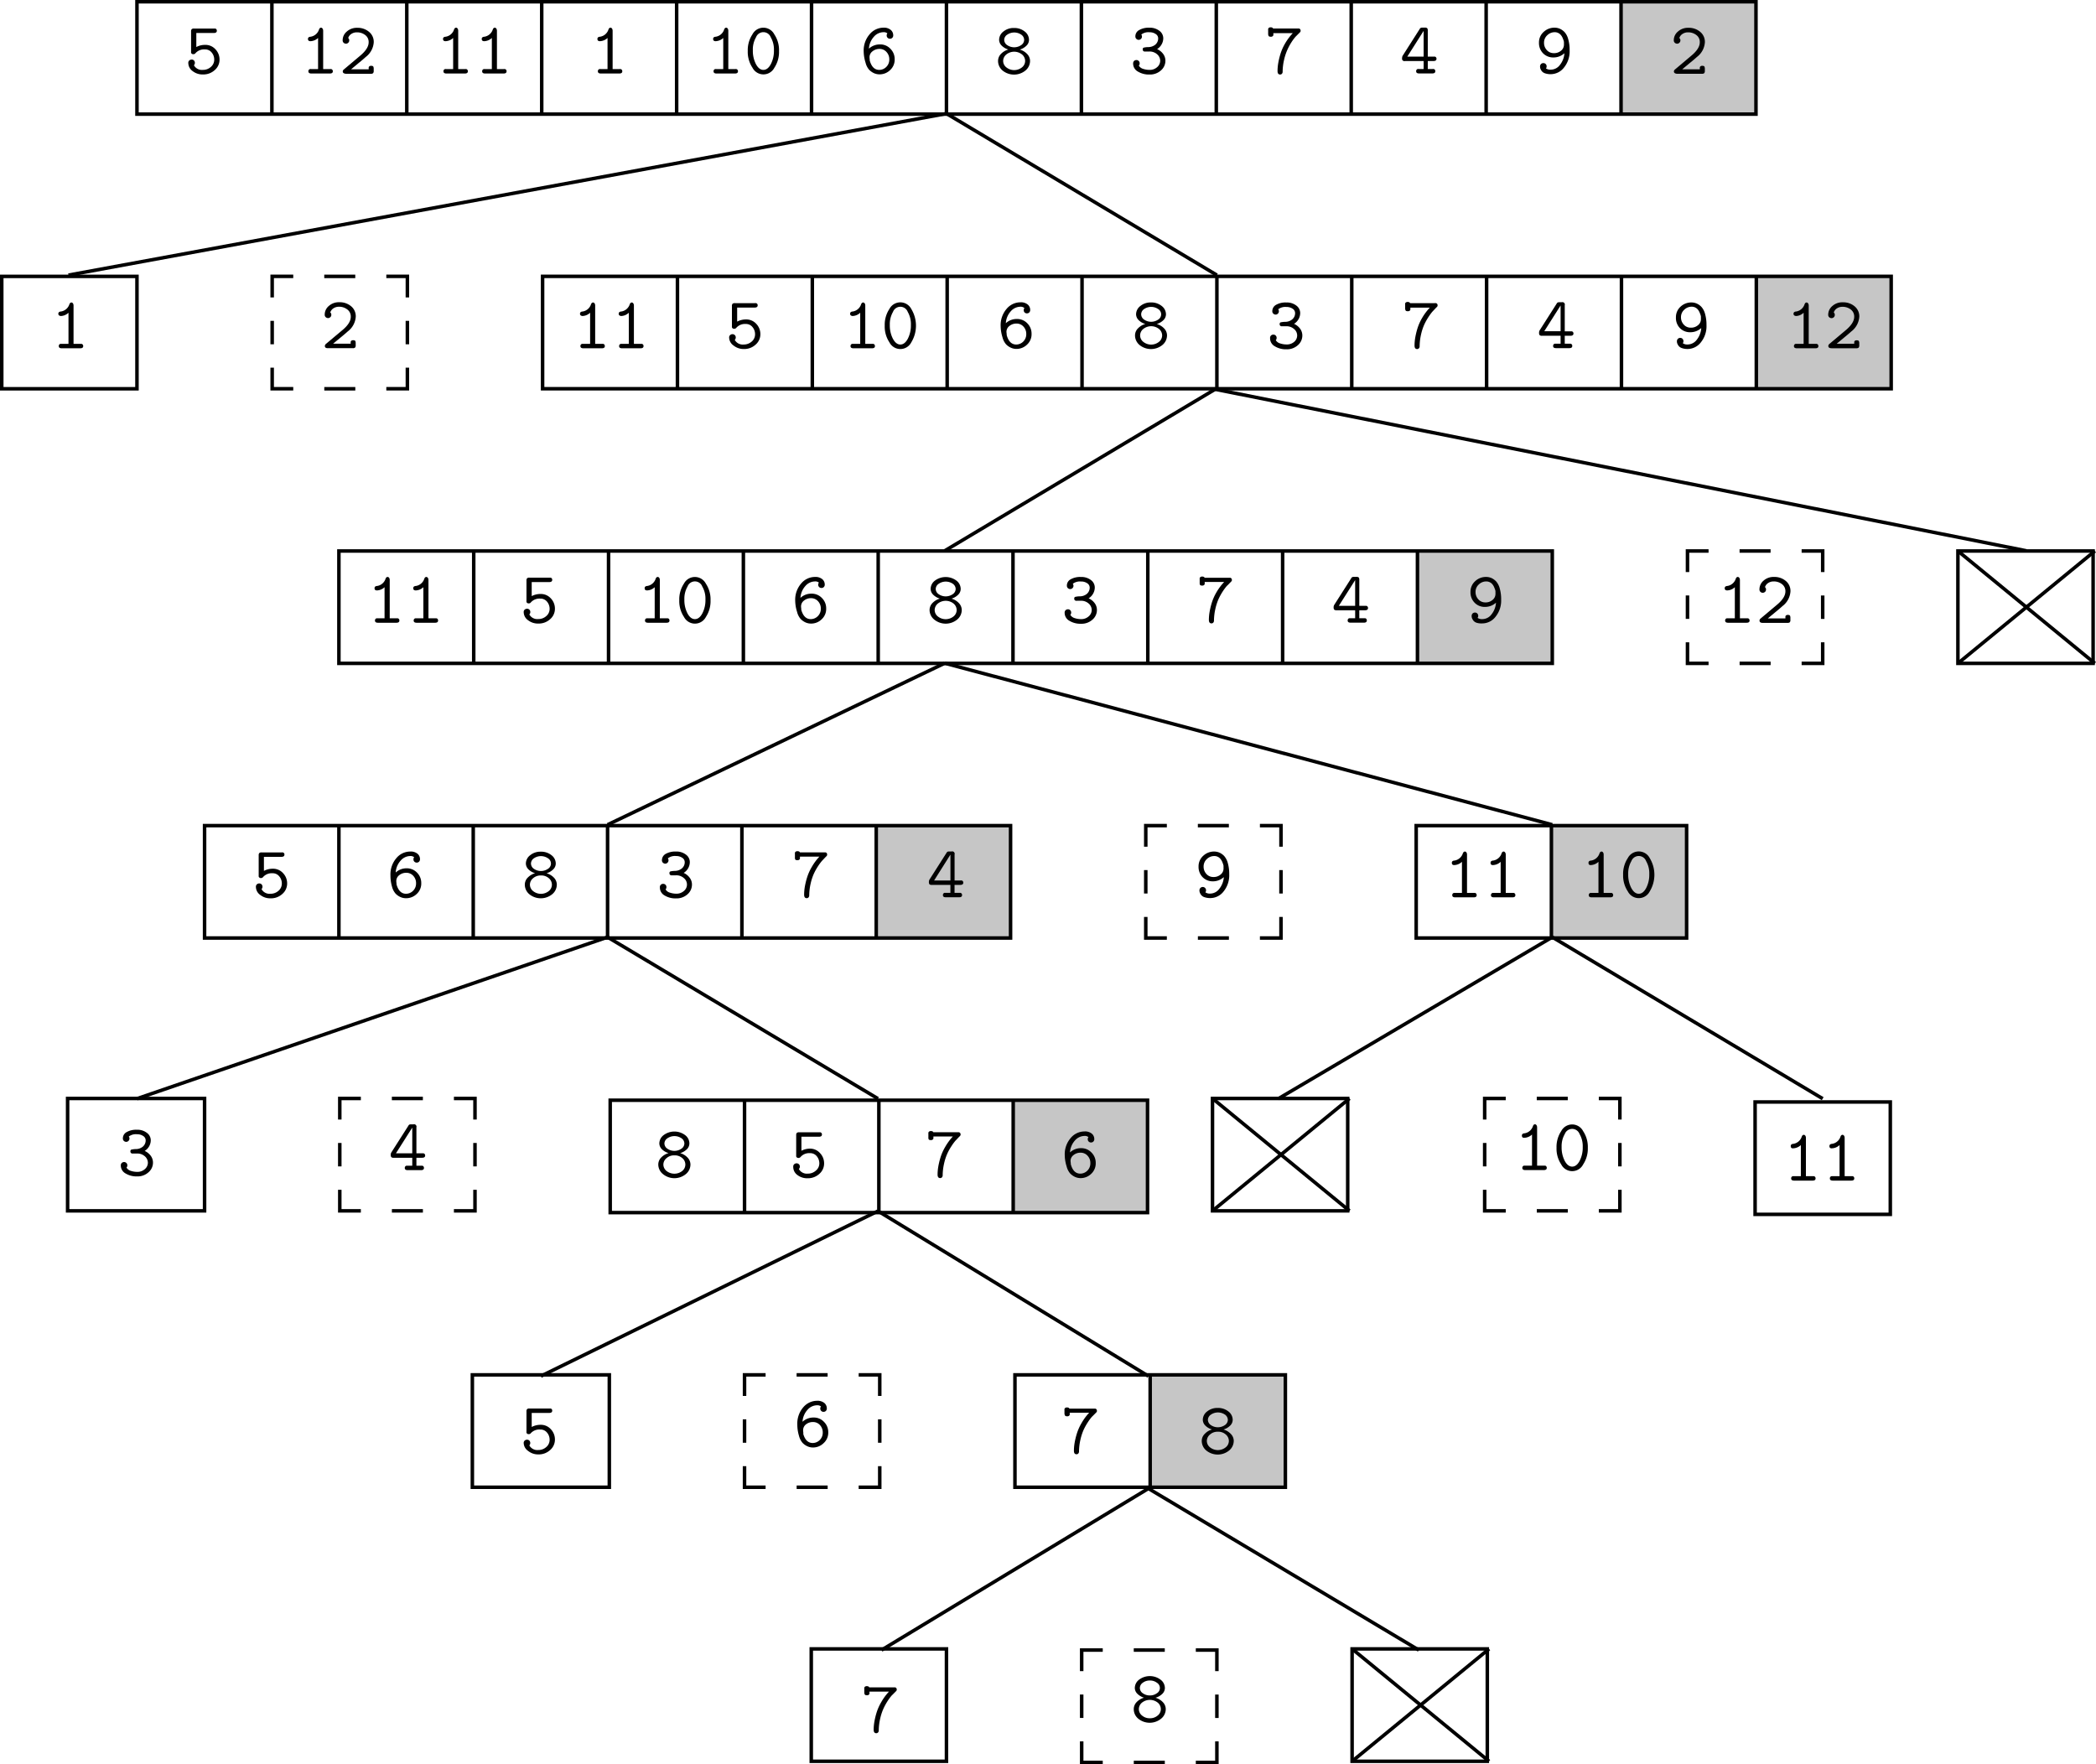 <svg id="Layer_1" data-name="Layer 1" xmlns="http://www.w3.org/2000/svg" viewBox="0 0 596.82 502.34"><defs><style>.cls-1,.cls-2,.cls-3{fill:none;stroke:#000;stroke-miterlimit:10;}.cls-2{stroke-dasharray:8.83 8.83;}.cls-3{stroke-dasharray:6.67 6.67;}.cls-4{fill:#c6c6c6;}</style></defs><rect class="cls-1" x="0.5" y="78.7" width="38.5" height="32"/><path d="M314.11,259c0-.4.27-.62.8-.65a3,3,0,0,0,2.35-2.06c.13-.33.32-.5.59-.5s.58.29.59.86v10.92h1.91l.39,0a.68.68,0,0,1,.29.18.66.66,0,0,1,.16.46c0,.42-.28.62-.84.62h-5.27c-.56,0-.84-.2-.84-.62a.65.65,0,0,1,.15-.46.7.7,0,0,1,.3-.18l.39,0H317v-8.86a3.31,3.31,0,0,1-2.18.93C314.34,259.58,314.11,259.37,314.11,259Z" transform="translate(-297.5 -169.66)"/><polyline class="cls-1" points="77.5 84.69 77.5 78.69 83.5 78.69"/><line class="cls-2" x1="92.33" y1="78.7" x2="105.58" y2="78.7"/><polyline class="cls-1" points="110 78.69 116 78.69 116 84.69"/><line class="cls-3" x1="116" y1="91.36" x2="116" y2="101.36"/><polyline class="cls-1" points="116 104.69 116 110.69 110 110.69"/><line class="cls-2" x1="101.17" y1="110.7" x2="87.92" y2="110.7"/><polyline class="cls-1" points="83.5 110.69 77.5 110.69 77.5 104.69"/><line class="cls-3" x1="77.5" y1="98.03" x2="77.5" y2="88.03"/><path d="M390,268.16a.8.8,0,0,1,.32-.58l4.65-3.9q2.42-2,2.41-3.84a2.47,2.47,0,0,0-1-2.07A3.74,3.74,0,0,0,394,257a2.82,2.82,0,0,0-1.54.44,2.22,2.22,0,0,0-.92,1.18.81.81,0,0,1,.3.67.84.84,0,0,1-.29.68.89.89,0,0,1-.63.26,1,1,0,0,1-.65-.24.92.92,0,0,1-.31-.76,3.22,3.22,0,0,1,1.17-2.45,4.25,4.25,0,0,1,3-1.06,5,5,0,0,1,3.32,1.12,3.68,3.68,0,0,1,1.35,3,5.73,5.73,0,0,1-2.29,4.2c-.33.3-1,.89-2.07,1.76l-2.08,1.72h5a3.73,3.73,0,0,1,0-.54.46.46,0,0,1,.19-.3.81.81,0,0,1,.52-.14c.32,0,.52.07.6.22a1.53,1.53,0,0,1,.11.64v.54a1,1,0,0,1-.17.68.91.91,0,0,1-.67.18h-7.12C390.28,268.8,390,268.59,390,268.16Z" transform="translate(-297.5 -169.66)"/><rect class="cls-4" x="500.1" y="78.7" width="38.4" height="32"/><polygon class="cls-1" points="192.9 110.69 154.5 110.69 154.5 78.69 192.9 78.69 231.3 78.69 269.7 78.69 308.1 78.69 346.5 78.69 384.9 78.69 423.3 78.69 461.7 78.69 500.1 78.69 538.5 78.69 538.5 110.69 500.1 110.69 461.7 110.69 423.3 110.69 384.9 110.69 346.5 110.69 308.1 110.69 269.7 110.69 231.3 110.69 192.9 110.69"/><line class="cls-1" x1="500.1" y1="78.7" x2="500.1" y2="110.7"/><line class="cls-1" x1="461.7" y1="78.7" x2="461.7" y2="110.7"/><line class="cls-1" x1="423.3" y1="78.7" x2="423.3" y2="110.7"/><line class="cls-1" x1="384.9" y1="78.7" x2="384.9" y2="110.7"/><line class="cls-1" x1="346.5" y1="78.7" x2="346.5" y2="110.7"/><line class="cls-1" x1="308.1" y1="78.7" x2="308.1" y2="110.7"/><line class="cls-1" x1="269.7" y1="78.7" x2="269.7" y2="110.7"/><line class="cls-1" x1="231.3" y1="78.7" x2="231.3" y2="110.7"/><line class="cls-1" x1="192.9" y1="78.7" x2="192.9" y2="110.7"/><path d="M505.12,265.82a.88.88,0,0,1,.31-.77,1,1,0,0,1,.65-.24.93.93,0,0,1,.64.26.88.88,0,0,1,.28.69.93.93,0,0,1-.28.68,2.58,2.58,0,0,0,2.53,1.32,3.39,3.39,0,0,0,2.3-.85,2.69,2.69,0,0,0,.95-2.1,3.09,3.09,0,0,0-.72-2,2.37,2.37,0,0,0-1.95-.9,3.27,3.27,0,0,0-2.65,1.06.77.77,0,0,1-.62.31.61.61,0,0,1-.47-.16.49.49,0,0,1-.18-.29,3.81,3.81,0,0,1,0-.41v-5.58a1,1,0,0,1,.17-.68.93.93,0,0,1,.67-.18h5.65a2.07,2.07,0,0,1,.39,0,.53.53,0,0,1,.29.17.58.58,0,0,1,.16.45c0,.42-.28.63-.84.64h-5v4a5.27,5.27,0,0,1,2.51-.62,3.81,3.81,0,0,1,2.94,1.26,4.21,4.21,0,0,1,1.16,2.92,3.9,3.9,0,0,1-1.37,3,4.76,4.76,0,0,1-3.33,1.24,4.57,4.57,0,0,1-2.94-1A2.83,2.83,0,0,1,505.12,265.82Z" transform="translate(-297.5 -169.66)"/><path d="M808.19,259c0-.4.27-.62.8-.65a3,3,0,0,0,2.35-2.06c.13-.33.32-.5.58-.5s.59.29.6.86v10.92h1.91l.39,0a.74.74,0,0,1,.29.18.66.66,0,0,1,.16.46c0,.42-.28.62-.84.62h-5.27c-.57,0-.85-.2-.85-.62a.66.66,0,0,1,.16-.46.7.7,0,0,1,.3-.18l.39,0h1.91v-8.86a3.31,3.31,0,0,1-2.18.93C808.42,259.58,808.19,259.37,808.19,259Z" transform="translate(-297.5 -169.66)"/><path d="M818.1,268.16a.77.77,0,0,1,.32-.58l4.64-3.9c1.61-1.35,2.42-2.63,2.41-3.84a2.49,2.49,0,0,0-1-2.07,3.76,3.76,0,0,0-2.36-.75,2.83,2.83,0,0,0-1.55.44,2.16,2.16,0,0,0-.91,1.18.83.83,0,0,1,.29.67.87.87,0,0,1-.28.68.91.91,0,0,1-.64.26,1.07,1.07,0,0,1-.65-.24.91.91,0,0,1-.3-.76,3.22,3.22,0,0,1,1.17-2.45,4.22,4.22,0,0,1,3-1.06,5,5,0,0,1,3.32,1.12,3.69,3.69,0,0,1,1.36,3,5.74,5.74,0,0,1-2.3,4.2c-.33.3-1,.89-2.07,1.76l-2.07,1.72h5c0-.25,0-.43,0-.54a.51.51,0,0,1,.19-.3.81.81,0,0,1,.52-.14c.32,0,.52.07.6.22a1.37,1.37,0,0,1,.12.64v.54a1,1,0,0,1-.17.68.94.94,0,0,1-.67.18H819C818.38,268.8,818.1,268.59,818.1,268.16Z" transform="translate(-297.5 -169.66)"/><path d="M462.65,259c0-.4.26-.62.8-.65a3,3,0,0,0,2.34-2.06c.13-.33.33-.5.59-.5s.59.29.59.86v10.92h1.91l.39,0a.62.62,0,0,1,.29.18.61.61,0,0,1,.16.46c0,.42-.28.62-.84.62h-5.27c-.56,0-.84-.2-.84-.62a.61.61,0,0,1,.16-.46.6.6,0,0,1,.3-.18l.38,0h1.92v-8.86a3.32,3.32,0,0,1-2.19.93C462.88,259.58,462.65,259.37,462.65,259Z" transform="translate(-297.5 -169.66)"/><path d="M473.67,259c0-.4.27-.62.8-.65a3,3,0,0,0,2.35-2.06c.13-.33.32-.5.58-.5s.59.29.6.86v10.92h1.9l.39,0a.7.7,0,0,1,.3.18.65.65,0,0,1,.15.46c0,.42-.28.62-.84.62h-5.27c-.56,0-.84-.2-.84-.62a.66.66,0,0,1,.16-.46.7.7,0,0,1,.3-.18l.38,0h1.92v-8.86a3.31,3.31,0,0,1-2.18.93C473.9,259.58,473.67,259.37,473.67,259Z" transform="translate(-297.5 -169.66)"/><path d="M539.56,259c0-.4.26-.62.8-.65a3,3,0,0,0,2.34-2.06c.13-.33.33-.5.59-.5s.59.29.59.86v10.92h1.91l.39,0a.62.62,0,0,1,.29.18.61.61,0,0,1,.16.46c0,.42-.28.62-.84.62h-5.27c-.56,0-.84-.2-.84-.62a.61.61,0,0,1,.16-.46.6.6,0,0,1,.3-.18l.38,0h1.92v-8.86a3.32,3.32,0,0,1-2.19.93C539.79,259.58,539.56,259.37,539.56,259Z" transform="translate(-297.5 -169.66)"/><path d="M549.42,262.37a8.13,8.13,0,0,1,1.32-4.72,3.52,3.52,0,0,1,6.25,0,9.14,9.14,0,0,1,0,9.48,3.5,3.5,0,0,1-6.24,0A8.11,8.11,0,0,1,549.42,262.37Zm1.45-.2a8.23,8.23,0,0,0,.88,3.95c.59,1.09,1.29,1.64,2.12,1.64s1.53-.55,2.12-1.64a8.23,8.23,0,0,0,.88-3.95,6.92,6.92,0,0,0-.9-3.7,2.24,2.24,0,0,0-4.2,0A7,7,0,0,0,550.87,262.17Z" transform="translate(-297.5 -169.66)"/><path d="M582.43,262.53a7.1,7.1,0,0,1,1.69-4.92,5.12,5.12,0,0,1,3.92-1.87,3,3,0,0,1,2.11.64,2,2,0,0,1,.69,1.52,1,1,0,0,1-.27.73.93.93,0,0,1-.66.26.9.9,0,0,1-.67-.27A.88.88,0,0,1,589,258a.86.86,0,0,1,.2-.61A1.58,1.58,0,0,0,588,257a3.68,3.68,0,0,0-2.68,1.28,5.6,5.6,0,0,0-1.42,3.41,4.54,4.54,0,0,1,3.12-1.2,4,4,0,0,1,3,1.23,4.14,4.14,0,0,1,1.21,3,4,4,0,0,1-1.29,3.07,4.31,4.31,0,0,1-3,1.22,3.76,3.76,0,0,1-1.59-.34,4.36,4.36,0,0,1-1.41-1,4.85,4.85,0,0,1-1-2A11.1,11.1,0,0,1,582.43,262.53Zm1.65,1.61a6.35,6.35,0,0,0,.07.65l0,.19,0,.08.05.19.06.19c.5,1.54,1.37,2.31,2.6,2.32a2.81,2.81,0,0,0,2-.84,2.91,2.91,0,0,0,.86-2.17,3,3,0,0,0-.79-2.09,2.6,2.6,0,0,0-2-.87,3.13,3.13,0,0,0-2,.68A2.1,2.1,0,0,0,584.08,264.14Z" transform="translate(-297.5 -169.66)"/><path d="M620.69,265.15a2.82,2.82,0,0,1,.85-2,4.62,4.62,0,0,1,2.08-1.24,4.39,4.39,0,0,1-1.94-1.14,2.37,2.37,0,0,1-.69-1.65,3,3,0,0,1,1.23-2.34,4.59,4.59,0,0,1,3-1,4.68,4.68,0,0,1,3.06,1,3,3,0,0,1,1.22,2.35,2.32,2.32,0,0,1-.68,1.64,4.51,4.51,0,0,1-1.94,1.15,4.62,4.62,0,0,1,2.08,1.24,2.85,2.85,0,0,1,.84,2,3.57,3.57,0,0,1-1.31,2.73,5.16,5.16,0,0,1-6.52,0A3.56,3.56,0,0,1,620.69,265.15Zm1.45,0a2.35,2.35,0,0,0,.92,1.86,3.57,3.57,0,0,0,4.43,0,2.35,2.35,0,0,0,.92-1.86,2.39,2.39,0,0,0-.88-1.81,3.58,3.58,0,0,0-4.5,0A2.38,2.38,0,0,0,622.14,265.13Zm.3-6a1.84,1.84,0,0,0,.84,1.51,3.52,3.52,0,0,0,4,0,1.75,1.75,0,0,0,0-3,3.55,3.55,0,0,0-4,0A1.83,1.83,0,0,0,622.44,259.12Z" transform="translate(-297.5 -169.66)"/><path d="M659.15,265.94a.9.9,0,0,1,.94-1,.87.87,0,0,1,.66.27.88.88,0,0,1,.26.65.92.92,0,0,1-.24.66,2.08,2.08,0,0,0,1.26.93,5.83,5.83,0,0,0,1.75.29A3.17,3.17,0,0,0,666,267a2.35,2.35,0,0,0,0-3.63,3.19,3.19,0,0,0-2.29-.81h-1l-.39,0a.53.53,0,0,1-.29-.17.57.57,0,0,1-.16-.44c0-.27.09-.43.26-.5a6.47,6.47,0,0,1,1.26-.15,3.17,3.17,0,0,0,2-.65,2.28,2.28,0,0,0,.88-1.85,1.46,1.46,0,0,0-.7-1.23,3,3,0,0,0-1.77-.5,3.24,3.24,0,0,0-2.34.66.82.82,0,0,1,.19.56.88.88,0,0,1-.29.68.9.9,0,0,1-.64.27,1,1,0,0,1-.64-.26.89.89,0,0,1-.3-.73,2.06,2.06,0,0,1,1.06-1.79,5.45,5.45,0,0,1,2.94-.67,4.38,4.38,0,0,1,2.84.88,2.64,2.64,0,0,1,1.1,2.11,3.59,3.59,0,0,1-.45,1.72,3.7,3.7,0,0,1-1.3,1.37,4.42,4.42,0,0,1,1.71,1.36,3.28,3.28,0,0,1,.65,2,3.64,3.64,0,0,1-1.27,2.72,4.64,4.64,0,0,1-3.26,1.17,6,6,0,0,1-3.31-.86A2.57,2.57,0,0,1,659.15,265.94Z" transform="translate(-297.5 -169.66)"/><path d="M697.6,257.41v-.9a4,4,0,0,1,0-.42.53.53,0,0,1,.2-.3.79.79,0,0,1,.52-.15c.37,0,.6.11.69.34H706a2.07,2.07,0,0,1,.39,0,.53.53,0,0,1,.29.17.58.58,0,0,1,.16.45.58.58,0,0,1-.07.32,4,4,0,0,1-.39.4c-.32.34-.64.69-1,1.06A15.06,15.06,0,0,0,704.2,260a16.32,16.32,0,0,0-1.19,2.17,15,15,0,0,0-.88,2.74,15.68,15.68,0,0,0-.4,3.3.86.86,0,0,1-.21.63.67.67,0,0,1-.5.21c-.49,0-.74-.33-.74-1a13.85,13.85,0,0,1,.18-2.15,21.5,21.5,0,0,1,.62-2.63,14.12,14.12,0,0,1,1.35-3.06,15.62,15.62,0,0,1,2.2-2.95h-5.54c0,.26,0,.45,0,.55a.52.52,0,0,1-.19.32.79.79,0,0,1-.54.15c-.33,0-.53-.07-.62-.22A1.42,1.42,0,0,1,697.6,257.41Z" transform="translate(-297.5 -169.66)"/><path d="M735.74,264.42a1.25,1.25,0,0,1,.19-.74l4.79-7.52a.93.93,0,0,1,.34-.38,1.68,1.68,0,0,1,.55-.06h.58a.69.69,0,0,1,.86.86V264h1.64l.39,0a.62.62,0,0,1,.29.18.61.61,0,0,1,.16.45c0,.42-.28.63-.84.64h-1.64v2.26h1.3l.39,0a.7.7,0,0,1,.3.18.65.65,0,0,1,.15.46c0,.42-.28.62-.84.62h-3.78c-.56,0-.84-.2-.83-.62a.65.65,0,0,1,.15-.46.68.68,0,0,1,.29-.18l.39,0h1.3v-2.26h-5.29a1,1,0,0,1-.67-.17A1,1,0,0,1,735.74,264.42Zm1.48-.45h4.65v-7.33Z" transform="translate(-297.5 -169.66)"/><path d="M774.71,260A4,4,0,0,1,776,257a4.47,4.47,0,0,1,3.13-1.22,3.77,3.77,0,0,1,1.52.32,4.11,4.11,0,0,1,1.37,1,5,5,0,0,1,1,2,11.27,11.27,0,0,1,.39,3.14,7.32,7.32,0,0,1-1.6,4.9,4.79,4.79,0,0,1-3.76,1.89,4.69,4.69,0,0,1-1.6-.24,2,2,0,0,1-.95-.61,3.18,3.18,0,0,1-.4-.69,1.73,1.73,0,0,1-.11-.62,1,1,0,0,1,.27-.73.94.94,0,0,1,.67-.27.88.88,0,0,1,.67.28,1,1,0,0,1,.07,1.24,2.21,2.21,0,0,0,1.38.36,3.31,3.31,0,0,0,2.6-1.36,6,6,0,0,0,1.27-3.33,4.56,4.56,0,0,1-3.13,1.2,4,4,0,0,1-3-1.23A4.17,4.17,0,0,1,774.71,260Zm1.44,0a3,3,0,0,0,.79,2.09,2.6,2.6,0,0,0,2,.87,3,3,0,0,0,2.07-.72,2.14,2.14,0,0,0,.81-1.64,2,2,0,0,0,0-.34c0-.16,0-.26,0-.28s0-.08,0-.12a.25.25,0,0,0,0-.08,2.27,2.27,0,0,0-.08-.37c-.06-.2-.16-.45-.28-.75a3.53,3.53,0,0,0-.44-.77,2.23,2.23,0,0,0-1.82-.9,3,3,0,0,0-2.1.84A2.8,2.8,0,0,0,776.15,260Z" transform="translate(-297.5 -169.66)"/><rect class="cls-1" x="345.25" y="312.78" width="38.5" height="32"/><line class="cls-1" x1="345.25" y1="312.78" x2="384.25" y2="344.78"/><line class="cls-1" x1="384.25" y1="312.78" x2="345.25" y2="344.78"/><polyline class="cls-1" points="422.75 318.78 422.75 312.78 428.75 312.78"/><line class="cls-2" x1="437.58" y1="312.78" x2="450.83" y2="312.78"/><polyline class="cls-1" points="455.25 312.78 461.25 312.78 461.25 318.78"/><line class="cls-3" x1="461.25" y1="325.45" x2="461.25" y2="335.45"/><polyline class="cls-1" points="461.25 338.78 461.25 344.78 455.25 344.78"/><line class="cls-2" x1="446.42" y1="344.78" x2="433.17" y2="344.78"/><polyline class="cls-1" points="428.75 344.78 422.75 344.78 422.75 338.78"/><line class="cls-3" x1="422.75" y1="332.12" x2="422.75" y2="322.12"/><path d="M730.85,493c0-.41.27-.62.8-.65a3,3,0,0,0,2.35-2.06c.13-.34.32-.5.58-.5s.59.28.6.86v10.92h1.9l.39,0a.54.54,0,0,1,.3.18.65.65,0,0,1,.16.45c0,.42-.28.63-.85.63h-5.27q-.84,0-.84-.63a.65.65,0,0,1,.16-.45.54.54,0,0,1,.3-.18l.38,0h1.92v-8.86a3.35,3.35,0,0,1-2.18.92C731.08,493.67,730.85,493.45,730.85,493Z" transform="translate(-297.5 -169.66)"/><path d="M740.71,496.46a8.11,8.11,0,0,1,1.33-4.72,3.51,3.51,0,0,1,6.24,0,8.07,8.07,0,0,1,1.34,4.75,8.16,8.16,0,0,1-1.33,4.73,3.5,3.5,0,0,1-6.24,0A8.06,8.06,0,0,1,740.71,496.46Zm1.45-.2a8.31,8.31,0,0,0,.88,3.94c.59,1.1,1.3,1.64,2.13,1.64s1.53-.54,2.12-1.64a8.19,8.19,0,0,0,.88-3.94,6.92,6.92,0,0,0-.9-3.7,2.25,2.25,0,0,0-4.21,0A6.91,6.91,0,0,0,742.16,496.26Z" transform="translate(-297.5 -169.66)"/><rect class="cls-1" x="499.75" y="313.78" width="38.5" height="32"/><path d="M807.4,496c0-.41.26-.62.8-.65a3,3,0,0,0,2.34-2.06c.13-.34.33-.5.59-.5s.59.28.59.86v10.92h1.91l.39,0a.49.49,0,0,1,.29.18.61.61,0,0,1,.16.45q0,.63-.84.63h-5.27q-.84,0-.84-.63a.61.61,0,0,1,.16-.45.49.49,0,0,1,.3-.18l.38,0h1.92v-8.86a3.35,3.35,0,0,1-2.19.92C807.63,496.67,807.4,496.45,807.4,496Z" transform="translate(-297.5 -169.66)"/><path d="M818.42,496c0-.41.27-.62.8-.65a3,3,0,0,0,2.35-2.06c.13-.34.32-.5.58-.5s.59.28.6.86v10.92h1.9l.39,0a.54.54,0,0,1,.3.18.64.64,0,0,1,.15.45q0,.63-.84.63h-5.27q-.84,0-.84-.63a.61.61,0,0,1,.16-.45.54.54,0,0,1,.3-.18l.38,0h1.92v-8.86a3.35,3.35,0,0,1-2.18.92C818.65,496.67,818.42,496.45,818.42,496Z" transform="translate(-297.5 -169.66)"/><polyline class="cls-1" points="96.75 318.78 96.75 312.78 102.75 312.78"/><line class="cls-2" x1="111.58" y1="312.78" x2="124.83" y2="312.78"/><polyline class="cls-1" points="129.25 312.78 135.25 312.78 135.25 318.78"/><line class="cls-3" x1="135.25" y1="325.45" x2="135.25" y2="335.45"/><polyline class="cls-1" points="135.25 338.78 135.25 344.78 129.25 344.78"/><line class="cls-2" x1="120.42" y1="344.78" x2="107.17" y2="344.78"/><polyline class="cls-1" points="102.75 344.78 96.75 344.78 96.75 338.78"/><line class="cls-3" x1="96.75" y1="332.12" x2="96.75" y2="322.12"/><path d="M408.76,498.5a1.27,1.27,0,0,1,.2-.74l4.79-7.51a.86.86,0,0,1,.33-.38,1.68,1.68,0,0,1,.55-.06h.58a.69.69,0,0,1,.86.86v7.39h1.64l.39,0a.61.61,0,0,1,.3.18.65.65,0,0,1,.16.45c0,.41-.29.63-.85.63h-1.64v2.27h1.31l.39,0a.56.56,0,0,1,.29.18.65.65,0,0,1,.16.45q0,.63-.84.63h-3.79c-.56,0-.84-.21-.83-.63a.61.61,0,0,1,.16-.45.49.49,0,0,1,.29-.18l.38,0h1.3v-2.27H409.6a.93.93,0,0,1-.67-.17A1,1,0,0,1,408.76,498.5Zm1.48-.44h4.65v-7.33Z" transform="translate(-297.5 -169.66)"/><rect class="cls-1" x="19.25" y="312.78" width="39" height="32"/><path d="M331.9,501.53a.94.94,0,0,1,.27-.73,1,1,0,0,1,.67-.26.92.92,0,0,1,.92.93.92.92,0,0,1-.24.65,2.09,2.09,0,0,0,1.26.94,5.8,5.8,0,0,0,1.75.28,3.13,3.13,0,0,0,2.22-.79,2.4,2.4,0,0,0,.86-1.81,2.46,2.46,0,0,0-.85-1.82,3.18,3.18,0,0,0-2.29-.8h-1l-.39,0a.55.55,0,0,1-.29-.18.54.54,0,0,1-.16-.43c0-.27.09-.44.26-.5a5.52,5.52,0,0,1,1.26-.16,3.17,3.17,0,0,0,1.95-.64,2.31,2.31,0,0,0,.88-1.85,1.46,1.46,0,0,0-.7-1.23,3,3,0,0,0-1.77-.5,3.29,3.29,0,0,0-2.34.65.86.86,0,0,1,.19.57.88.88,0,0,1-.29.68.89.89,0,0,1-.64.26.94.94,0,0,1-.64-.25.9.9,0,0,1-.3-.73,2,2,0,0,1,1.06-1.79,5.45,5.45,0,0,1,2.94-.67,4.38,4.38,0,0,1,2.84.88,2.63,2.63,0,0,1,1.1,2.11A3.55,3.55,0,0,1,340,496a3.65,3.65,0,0,1-1.3,1.38,4.33,4.33,0,0,1,1.71,1.36,3.28,3.28,0,0,1,.65,2,3.6,3.6,0,0,1-1.27,2.71,4.6,4.6,0,0,1-3.26,1.18,6,6,0,0,1-3.31-.86A2.58,2.58,0,0,1,331.9,501.53Z" transform="translate(-297.5 -169.66)"/><rect class="cls-4" x="288.5" y="313.28" width="38.25" height="32"/><polygon class="cls-1" points="212 345.28 173.75 345.28 173.75 313.28 212 313.28 250.25 313.28 288.5 313.28 326.75 313.28 326.75 345.28 288.5 345.28 250.25 345.28 212 345.28"/><line class="cls-1" x1="288.5" y1="313.28" x2="288.5" y2="345.28"/><line class="cls-1" x1="250.25" y1="313.28" x2="250.25" y2="345.28"/><line class="cls-1" x1="212" y1="313.28" x2="212" y2="345.28"/><path d="M523.37,501.91a.9.9,0,0,1,.31-.78,1.1,1.1,0,0,1,.65-.23,1,1,0,0,1,.64.25.91.91,0,0,1,.28.69.9.9,0,0,1-.28.68,2.58,2.58,0,0,0,2.53,1.32,3.34,3.34,0,0,0,2.3-.85,2.66,2.66,0,0,0,1-2.09,3.14,3.14,0,0,0-.72-2,2.39,2.39,0,0,0-1.95-.89,3.24,3.24,0,0,0-2.65,1.06.73.73,0,0,1-.62.3.65.65,0,0,1-.47-.15.49.49,0,0,1-.18-.29,3.87,3.87,0,0,1,0-.42v-5.58a1,1,0,0,1,.17-.68.93.93,0,0,1,.67-.18h5.65l.39,0a.62.62,0,0,1,.29.18.58.58,0,0,1,.16.45q0,.63-.84.63h-5v4a5.26,5.26,0,0,1,2.51-.61A3.81,3.81,0,0,1,531,498a4.19,4.19,0,0,1,1.16,2.92,3.92,3.92,0,0,1-1.37,3,4.8,4.8,0,0,1-3.33,1.24,4.57,4.57,0,0,1-2.94-.95A2.83,2.83,0,0,1,523.37,501.91Z" transform="translate(-297.5 -169.66)"/><path d="M600.68,498.62a7.08,7.08,0,0,1,1.69-4.92,5.12,5.12,0,0,1,3.92-1.87,3,3,0,0,1,2.11.64,2,2,0,0,1,.69,1.52.94.94,0,0,1-.27.72.89.89,0,0,1-.66.26.9.9,0,0,1-.67-.27.88.88,0,0,1-.26-.65.83.83,0,0,1,.2-.6,1.58,1.58,0,0,0-1.16-.34,3.68,3.68,0,0,0-2.68,1.28,5.6,5.6,0,0,0-1.42,3.41,4.55,4.55,0,0,1,3.12-1.21,4,4,0,0,1,3,1.24,4.13,4.13,0,0,1,1.21,3,4.06,4.06,0,0,1-1.29,3.07,4.31,4.31,0,0,1-3,1.22,3.91,3.91,0,0,1-1.59-.34,4.51,4.51,0,0,1-1.41-1,4.9,4.9,0,0,1-1-2A11,11,0,0,1,600.68,498.62Zm1.65,1.6a6.2,6.2,0,0,0,.07.66l0,.19,0,.08s0,.1.05.19a1.83,1.83,0,0,1,.06.19c.5,1.54,1.37,2.31,2.6,2.31a2.81,2.81,0,0,0,2-.84,2.9,2.9,0,0,0,.86-2.16,3,3,0,0,0-.79-2.09,2.6,2.6,0,0,0-2-.87,3.08,3.08,0,0,0-2,.68A2.08,2.08,0,0,0,602.33,500.22Z" transform="translate(-297.5 -169.66)"/><path d="M484.94,501.24a2.85,2.85,0,0,1,.84-2,4.62,4.62,0,0,1,2.09-1.24,4.59,4.59,0,0,1-1.94-1.14,2.39,2.39,0,0,1-.69-1.65,3,3,0,0,1,1.23-2.34,5.11,5.11,0,0,1,6.11,0,3,3,0,0,1,1.22,2.35,2.34,2.34,0,0,1-.68,1.64,4.61,4.61,0,0,1-1.94,1.15,4.53,4.53,0,0,1,2.08,1.24,2.85,2.85,0,0,1,.84,2,3.54,3.54,0,0,1-1.31,2.72,5.13,5.13,0,0,1-6.52,0A3.53,3.53,0,0,1,484.94,501.24Zm1.45,0a2.38,2.38,0,0,0,.92,1.86,3.61,3.61,0,0,0,4.43,0,2.36,2.36,0,0,0,.91-1.86,2.41,2.41,0,0,0-.87-1.82,3.24,3.24,0,0,0-2.25-.78,3.2,3.2,0,0,0-2.25.8A2.38,2.38,0,0,0,486.39,501.22Zm.3-6a1.81,1.81,0,0,0,.84,1.5,3.52,3.52,0,0,0,4,0,1.81,1.81,0,0,0,.84-1.5,1.84,1.84,0,0,0-.82-1.47,3.55,3.55,0,0,0-4,0A1.83,1.83,0,0,0,486.69,495.21Z" transform="translate(-297.5 -169.66)"/><path d="M561.85,493.5v-.9a4.26,4.26,0,0,1,0-.43.54.54,0,0,1,.2-.29.74.74,0,0,1,.52-.16c.37,0,.6.12.69.34h6.92l.39,0a.62.62,0,0,1,.29.18.58.58,0,0,1,.16.45.53.53,0,0,1-.07.31,3.76,3.76,0,0,1-.39.41c-.32.33-.64.69-1,1.05a14.35,14.35,0,0,0-1.17,1.6,15.72,15.72,0,0,0-1.19,2.17,14.87,14.87,0,0,0-.88,2.73,15.77,15.77,0,0,0-.4,3.31.86.86,0,0,1-.21.63.67.67,0,0,1-.5.21c-.49,0-.74-.33-.74-1a13.85,13.85,0,0,1,.18-2.15,21.08,21.08,0,0,1,.62-2.63,14.18,14.18,0,0,1,1.35-3.07,15.94,15.94,0,0,1,2.2-3h-5.54c0,.27,0,.45,0,.56a.5.5,0,0,1-.19.31.74.74,0,0,1-.54.16c-.33,0-.53-.08-.62-.22A1.42,1.42,0,0,1,561.85,493.5Z" transform="translate(-297.5 -169.66)"/><polyline class="cls-1" points="212 397.48 212 391.48 218 391.48"/><line class="cls-2" x1="226.83" y1="391.48" x2="240.08" y2="391.48"/><polyline class="cls-1" points="244.5 391.48 250.5 391.48 250.5 397.48"/><line class="cls-3" x1="250.5" y1="404.14" x2="250.5" y2="414.14"/><polyline class="cls-1" points="250.5 417.48 250.5 423.48 244.5 423.48"/><line class="cls-2" x1="235.67" y1="423.48" x2="222.42" y2="423.48"/><polyline class="cls-1" points="218 423.48 212 423.48 212 417.48"/><line class="cls-3" x1="212" y1="410.81" x2="212" y2="400.81"/><path d="M524.53,575.31a7.09,7.09,0,0,1,1.68-4.92,5.16,5.16,0,0,1,3.93-1.87,3.07,3.07,0,0,1,2.1.64,2,2,0,0,1,.69,1.53,1,1,0,0,1-.27.72.93.93,0,0,1-.66.26.9.9,0,0,1-.67-.27.92.92,0,0,1-.26-.65.82.82,0,0,1,.21-.61,1.66,1.66,0,0,0-1.16-.34,3.66,3.66,0,0,0-2.69,1.29,5.57,5.57,0,0,0-1.42,3.4,4.56,4.56,0,0,1,3.12-1.2,3.94,3.94,0,0,1,3,1.24,4.11,4.11,0,0,1,1.21,3A4,4,0,0,1,532,580.6a4.27,4.27,0,0,1-3,1.22,3.76,3.76,0,0,1-1.59-.34,4.36,4.36,0,0,1-1.41-1,5,5,0,0,1-1-2A11.07,11.07,0,0,1,524.53,575.31Zm1.65,1.61a5.58,5.58,0,0,0,.06.66l0,.18,0,.08,0,.19.06.19c.51,1.54,1.37,2.31,2.61,2.32a2.8,2.8,0,0,0,2-.84,2.9,2.9,0,0,0,.86-2.16,3.06,3.06,0,0,0-.79-2.1,2.6,2.6,0,0,0-2-.87,3.13,3.13,0,0,0-2,.68A2.09,2.09,0,0,0,526.18,576.92Z" transform="translate(-297.5 -169.66)"/><rect class="cls-1" x="134.5" y="391.48" width="39" height="32"/><path d="M446.62,580.6a.88.88,0,0,1,.31-.77,1,1,0,0,1,.65-.23.92.92,0,0,1,.64.25,1,1,0,0,1,0,1.37,2.58,2.58,0,0,0,2.53,1.32,3.34,3.34,0,0,0,2.3-.85,2.69,2.69,0,0,0,.95-2.09,3.1,3.1,0,0,0-.72-2,2.36,2.36,0,0,0-1.95-.89,3.27,3.27,0,0,0-2.65,1,.74.74,0,0,1-.62.31.65.65,0,0,1-.47-.15.51.51,0,0,1-.18-.3,3.81,3.81,0,0,1,0-.41v-5.58a1,1,0,0,1,.17-.68.93.93,0,0,1,.67-.18h5.65l.39,0a.53.53,0,0,1,.29.17.61.61,0,0,1,.16.45c0,.42-.28.63-.84.64h-5v4a5.39,5.39,0,0,1,2.51-.62,3.81,3.81,0,0,1,2.94,1.26,4.23,4.23,0,0,1,1.16,2.93,3.9,3.9,0,0,1-1.37,3,4.76,4.76,0,0,1-3.33,1.24,4.51,4.51,0,0,1-2.94-1A2.83,2.83,0,0,1,446.62,580.6Z" transform="translate(-297.5 -169.66)"/><rect class="cls-4" x="327.5" y="391.48" width="38.5" height="32"/><polygon class="cls-1" points="327.5 423.48 289 423.48 289 391.48 327.5 391.48 366 391.48 366 423.48 327.5 423.48"/><line class="cls-1" x1="327.5" y1="391.48" x2="327.5" y2="423.48"/><path d="M639.69,579.94a2.8,2.8,0,0,1,.85-2,4.55,4.55,0,0,1,2.08-1.25,4.39,4.39,0,0,1-1.94-1.14,2.35,2.35,0,0,1-.69-1.64,3,3,0,0,1,1.23-2.35,4.59,4.59,0,0,1,3-1,4.68,4.68,0,0,1,3.06,1,3,3,0,0,1,1.22,2.36,2.31,2.31,0,0,1-.68,1.63,4.51,4.51,0,0,1-1.94,1.15,4.55,4.55,0,0,1,2.08,1.25,2.83,2.83,0,0,1,.84,2,3.57,3.57,0,0,1-1.31,2.72,5.16,5.16,0,0,1-6.52,0A3.56,3.56,0,0,1,639.69,579.94Zm1.45,0a2.34,2.34,0,0,0,.92,1.85,3.57,3.57,0,0,0,4.43,0,2.34,2.34,0,0,0,.92-1.85,2.41,2.41,0,0,0-.88-1.82,3.2,3.2,0,0,0-2.25-.79,3.24,3.24,0,0,0-2.25.8A2.4,2.4,0,0,0,641.14,579.92Zm.3-6a1.83,1.83,0,0,0,.84,1.5,3.52,3.52,0,0,0,4,0,1.83,1.83,0,0,0,.84-1.5,1.88,1.88,0,0,0-.82-1.48,3.55,3.55,0,0,0-4,0A1.86,1.86,0,0,0,641.44,573.91Z" transform="translate(-297.5 -169.66)"/><path d="M600.6,572.19v-.9a4,4,0,0,1,0-.42.53.53,0,0,1,.2-.3.79.79,0,0,1,.52-.15c.37,0,.6.11.69.34H609l.39,0a.53.53,0,0,1,.29.17.61.61,0,0,1,.16.45.56.56,0,0,1-.07.32,3.76,3.76,0,0,1-.39.41q-.48.5-1,1a15.06,15.06,0,0,0-1.17,1.59,16.32,16.32,0,0,0-1.19,2.17,15.26,15.26,0,0,0-.88,2.74,15.68,15.68,0,0,0-.4,3.3.86.86,0,0,1-.21.63.67.67,0,0,1-.5.21c-.49,0-.74-.33-.74-1a14,14,0,0,1,.18-2.15,21,21,0,0,1,.62-2.62,14.18,14.18,0,0,1,1.35-3.07,15.62,15.62,0,0,1,2.2-3h-5.54c0,.26,0,.45,0,.56a.53.53,0,0,1-.19.31.79.79,0,0,1-.54.16c-.33,0-.53-.08-.62-.23A1.39,1.39,0,0,1,600.6,572.19Z" transform="translate(-297.5 -169.66)"/><polyline class="cls-1" points="308 475.84 308 469.84 314 469.84"/><line class="cls-2" x1="322.83" y1="469.84" x2="336.08" y2="469.84"/><polyline class="cls-1" points="340.5 469.84 346.5 469.84 346.5 475.84"/><line class="cls-3" x1="346.5" y1="482.51" x2="346.5" y2="492.51"/><polyline class="cls-1" points="346.5 495.84 346.5 501.84 340.5 501.84"/><line class="cls-2" x1="331.67" y1="501.84" x2="318.42" y2="501.84"/><polyline class="cls-1" points="314 501.84 308 501.84 308 495.84"/><line class="cls-3" x1="308" y1="489.17" x2="308" y2="479.17"/><path d="M620.33,656.3a2.85,2.85,0,0,1,.84-2,4.59,4.59,0,0,1,2.08-1.24,4.46,4.46,0,0,1-1.93-1.15,2.35,2.35,0,0,1-.69-1.64,3,3,0,0,1,1.22-2.34,5.09,5.09,0,0,1,6.11,0,3,3,0,0,1,1.23,2.36,2.34,2.34,0,0,1-.68,1.63,4.56,4.56,0,0,1-2,1.16,4.57,4.57,0,0,1,2.09,1.24,2.85,2.85,0,0,1,.84,2,3.52,3.52,0,0,1-1.32,2.72,5.15,5.15,0,0,1-6.51,0A3.5,3.5,0,0,1,620.33,656.3Zm1.45,0a2.33,2.33,0,0,0,.91,1.85,3.34,3.34,0,0,0,2.22.77,3.3,3.3,0,0,0,2.22-.77,2.33,2.33,0,0,0,.91-1.85,2.4,2.4,0,0,0-.87-1.82,3.6,3.6,0,0,0-4.51,0A2.4,2.4,0,0,0,621.78,656.28Zm.29-6a1.81,1.81,0,0,0,.84,1.5,3.32,3.32,0,0,0,2,.62,3.27,3.27,0,0,0,2-.62,1.74,1.74,0,0,0,0-3,3.17,3.17,0,0,0-2-.63,3.21,3.21,0,0,0-2,.63A1.83,1.83,0,0,0,622.07,650.27Z" transform="translate(-297.5 -169.66)"/><rect class="cls-1" x="385" y="469.51" width="38.5" height="32"/><line class="cls-1" x1="385" y1="469.51" x2="424" y2="501.51"/><line class="cls-1" x1="424" y1="469.51" x2="385" y2="501.51"/><rect class="cls-1" x="231" y="469.51" width="38.5" height="32"/><path d="M543.6,651.55v-.89a4.26,4.26,0,0,1,0-.43.53.53,0,0,1,.2-.3.79.79,0,0,1,.52-.15c.37,0,.6.12.69.34H552l.39,0a.55.55,0,0,1,.29.18.58.58,0,0,1,.16.45.55.55,0,0,1-.07.31,3.76,3.76,0,0,1-.39.41q-.48.5-1,1a15.06,15.06,0,0,0-1.17,1.59A17,17,0,0,0,549,656.3a15.26,15.26,0,0,0-.88,2.74,15.69,15.69,0,0,0-.4,3.31.83.83,0,0,1-.21.62.67.67,0,0,1-.5.21c-.49,0-.74-.33-.74-1a14,14,0,0,1,.18-2.15,21.39,21.39,0,0,1,.62-2.62,14.18,14.18,0,0,1,1.35-3.07,15.62,15.62,0,0,1,2.2-3h-5.54c0,.27,0,.45,0,.56a.53.53,0,0,1-.19.31.74.74,0,0,1-.54.16c-.33,0-.53-.08-.62-.23A1.39,1.39,0,0,1,543.6,651.55Z" transform="translate(-297.5 -169.66)"/><polyline class="cls-1" points="326.25 241.09 326.25 235.09 332.25 235.09"/><line class="cls-2" x1="341.08" y1="235.09" x2="354.33" y2="235.09"/><polyline class="cls-1" points="358.75 235.09 364.75 235.09 364.75 241.09"/><line class="cls-3" x1="364.75" y1="247.75" x2="364.75" y2="257.75"/><polyline class="cls-1" points="364.75 261.09 364.75 267.09 358.75 267.09"/><line class="cls-2" x1="349.92" y1="267.09" x2="336.67" y2="267.09"/><polyline class="cls-1" points="332.25 267.09 326.25 267.09 326.25 261.09"/><line class="cls-3" x1="326.25" y1="254.42" x2="326.25" y2="244.42"/><path d="M638.78,416.42a4,4,0,0,1,1.32-3.07,4.47,4.47,0,0,1,3.13-1.22,3.77,3.77,0,0,1,1.52.32,4.11,4.11,0,0,1,1.37,1,5,5,0,0,1,1,2,11.27,11.27,0,0,1,.39,3.14,7.3,7.3,0,0,1-1.6,4.9,4.79,4.79,0,0,1-3.76,1.89,5,5,0,0,1-1.6-.23,2,2,0,0,1-1-.62,2.65,2.65,0,0,1-.4-.69,1.75,1.75,0,0,1-.12-.62,1,1,0,0,1,.28-.73.94.94,0,0,1,.67-.27.87.87,0,0,1,.66.28.89.89,0,0,1,.27.65.91.91,0,0,1-.19.59,2.19,2.19,0,0,0,1.38.36,3.25,3.25,0,0,0,2.59-1.36,5.93,5.93,0,0,0,1.28-3.33,4.56,4.56,0,0,1-3.13,1.2,4,4,0,0,1-2.95-1.23A4.17,4.17,0,0,1,638.78,416.42Zm1.44,0a3,3,0,0,0,.79,2.09,2.58,2.58,0,0,0,2,.87,3,3,0,0,0,2.07-.72,2.14,2.14,0,0,0,.81-1.64,2,2,0,0,0,0-.34,2.31,2.31,0,0,1,0-.28.49.49,0,0,1,0-.12.25.25,0,0,0,0-.08,1.75,1.75,0,0,0-.09-.37,7.3,7.3,0,0,0-.27-.75,3.62,3.62,0,0,0-.44-.76,2.22,2.22,0,0,0-1.82-.91,3,3,0,0,0-2.11.84A2.84,2.84,0,0,0,640.22,416.42Z" transform="translate(-297.5 -169.66)"/><rect class="cls-4" x="441.75" y="235.09" width="38.5" height="32"/><polygon class="cls-1" points="441.75 267.09 403.25 267.09 403.25 235.09 441.75 235.09 480.25 235.09 480.25 267.09 441.75 267.09"/><line class="cls-1" x1="441.75" y1="235.09" x2="441.75" y2="267.09"/><path d="M710.9,415.34c0-.4.26-.62.8-.65a3,3,0,0,0,2.34-2.06c.13-.33.33-.5.59-.5s.59.29.59.86v10.92h1.91l.39,0a.62.62,0,0,1,.29.18.61.61,0,0,1,.16.46c0,.42-.28.62-.84.62h-5.27c-.56,0-.84-.2-.84-.62a.61.61,0,0,1,.16-.46.6.6,0,0,1,.3-.18l.38,0h1.92v-8.86a3.32,3.32,0,0,1-2.19.93C711.13,416,710.9,415.76,710.9,415.34Z" transform="translate(-297.5 -169.66)"/><path d="M721.92,415.34c0-.4.27-.62.8-.65a3,3,0,0,0,2.35-2.06c.13-.33.32-.5.58-.5s.59.29.6.86v10.92h1.9l.39,0a.7.7,0,0,1,.3.18.65.65,0,0,1,.15.46c0,.42-.28.62-.84.62h-5.27c-.56,0-.84-.2-.84-.62a.61.61,0,0,1,.16-.46.7.7,0,0,1,.3-.18l.38,0h1.92v-8.86a3.31,3.31,0,0,1-2.18.93C722.15,416,721.92,415.76,721.92,415.34Z" transform="translate(-297.5 -169.66)"/><path d="M749.81,415.34c0-.4.26-.62.8-.65a3,3,0,0,0,2.34-2.06c.13-.33.33-.5.59-.5s.59.29.59.86v10.92H756l.39,0a.62.62,0,0,1,.29.18.61.61,0,0,1,.16.46c0,.42-.28.62-.84.62h-5.27c-.56,0-.84-.2-.84-.62a.61.61,0,0,1,.16-.46.62.62,0,0,1,.29-.18l.39,0h1.92v-8.86a3.32,3.32,0,0,1-2.19.93C750,416,749.81,415.76,749.81,415.34Z" transform="translate(-297.5 -169.66)"/><path d="M759.67,418.77A8.14,8.14,0,0,1,761,414a3.52,3.52,0,0,1,6.25,0,9.14,9.14,0,0,1,0,9.48,3.5,3.5,0,0,1-6.24,0A8.1,8.1,0,0,1,759.67,418.77Zm1.45-.21a8.23,8.23,0,0,0,.88,3.95c.59,1.09,1.29,1.64,2.12,1.64s1.53-.55,2.12-1.64a8.23,8.23,0,0,0,.88-3.95,6.92,6.92,0,0,0-.9-3.7,2.24,2.24,0,0,0-4.2,0A7,7,0,0,0,761.12,418.56Z" transform="translate(-297.5 -169.66)"/><rect class="cls-4" x="249.5" y="235.09" width="38.25" height="32"/><polygon class="cls-1" points="96.5 267.09 58.25 267.09 58.25 235.09 96.5 235.09 134.75 235.09 173 235.09 211.25 235.09 249.5 235.09 287.75 235.09 287.75 267.09 249.5 267.09 211.25 267.09 173 267.09 134.75 267.09 96.5 267.09"/><line class="cls-1" x1="249.5" y1="235.09" x2="249.5" y2="267.09"/><line class="cls-1" x1="211.25" y1="235.09" x2="211.25" y2="267.09"/><line class="cls-1" x1="173" y1="235.09" x2="173" y2="267.09"/><line class="cls-1" x1="134.75" y1="235.09" x2="134.75" y2="267.09"/><line class="cls-1" x1="96.5" y1="235.09" x2="96.5" y2="267.09"/><path d="M370.37,422.21a.88.88,0,0,1,.31-.77,1,1,0,0,1,.65-.23.92.92,0,0,1,.64.25,1,1,0,0,1,0,1.37,2.58,2.58,0,0,0,2.53,1.32,3.34,3.34,0,0,0,2.3-.85,2.69,2.69,0,0,0,.95-2.09,3.1,3.1,0,0,0-.72-2,2.37,2.37,0,0,0-1.95-.9,3.27,3.27,0,0,0-2.65,1.06.77.77,0,0,1-.62.31.61.61,0,0,1-.47-.16.49.49,0,0,1-.18-.29,3.81,3.81,0,0,1,0-.41v-5.58a1,1,0,0,1,.17-.68.93.93,0,0,1,.67-.18h5.65a2.07,2.07,0,0,1,.39,0,.53.53,0,0,1,.29.17.58.58,0,0,1,.16.45c0,.42-.28.63-.84.64h-5v4a5.27,5.27,0,0,1,2.51-.62,3.81,3.81,0,0,1,2.94,1.26,4.21,4.21,0,0,1,1.16,2.93,3.9,3.9,0,0,1-1.37,3,4.76,4.76,0,0,1-3.33,1.24,4.57,4.57,0,0,1-2.94-.95A2.83,2.83,0,0,1,370.37,422.21Z" transform="translate(-297.5 -169.66)"/><path d="M408.68,418.92a7.1,7.1,0,0,1,1.69-4.92,5.12,5.12,0,0,1,3.93-1.87,3,3,0,0,1,2.1.64,2,2,0,0,1,.69,1.52,1,1,0,0,1-.27.73.93.93,0,0,1-.66.26.9.9,0,0,1-.67-.27.88.88,0,0,1-.26-.65.86.86,0,0,1,.2-.61,1.62,1.62,0,0,0-1.16-.34,3.66,3.66,0,0,0-2.68,1.29,5.54,5.54,0,0,0-1.42,3.4,4.54,4.54,0,0,1,3.12-1.2,4,4,0,0,1,2.95,1.23,4.14,4.14,0,0,1,1.21,3,4,4,0,0,1-1.29,3.07,4.31,4.31,0,0,1-3.05,1.22,3.76,3.76,0,0,1-1.59-.34,4.36,4.36,0,0,1-1.41-1,4.85,4.85,0,0,1-1-2A11.1,11.1,0,0,1,408.68,418.92Zm1.66,1.61a5.76,5.76,0,0,0,.06.66l0,.18,0,.08.05.19.06.19c.51,1.54,1.37,2.31,2.6,2.32a2.81,2.81,0,0,0,2-.84,2.91,2.91,0,0,0,.86-2.17,3,3,0,0,0-.79-2.09,2.6,2.6,0,0,0-2-.87,3.13,3.13,0,0,0-2,.68A2.09,2.09,0,0,0,410.34,420.53Z" transform="translate(-297.5 -169.66)"/><path d="M446.94,421.54a2.86,2.86,0,0,1,.84-2,4.71,4.71,0,0,1,2.09-1.24,4.39,4.39,0,0,1-1.94-1.14,2.37,2.37,0,0,1-.69-1.65,3,3,0,0,1,1.23-2.34,4.59,4.59,0,0,1,3-1,4.68,4.68,0,0,1,3.06,1,3,3,0,0,1,1.22,2.35,2.32,2.32,0,0,1-.68,1.64,4.51,4.51,0,0,1-1.94,1.15,4.62,4.62,0,0,1,2.08,1.24,2.86,2.86,0,0,1,.84,2,3.57,3.57,0,0,1-1.31,2.73,5.16,5.16,0,0,1-6.52,0A3.56,3.56,0,0,1,446.94,421.54Zm1.45,0a2.35,2.35,0,0,0,.92,1.86,3.57,3.57,0,0,0,4.43,0,2.34,2.34,0,0,0,.91-1.86,2.39,2.39,0,0,0-.87-1.81,3.2,3.2,0,0,0-2.25-.79,3.24,3.24,0,0,0-2.25.8A2.38,2.38,0,0,0,448.39,421.52Zm.3-6a1.84,1.84,0,0,0,.84,1.51,3.52,3.52,0,0,0,4,0,1.75,1.75,0,0,0,0-3,3.55,3.55,0,0,0-4,0A1.83,1.83,0,0,0,448.69,415.51Z" transform="translate(-297.5 -169.66)"/><path d="M485.4,422.33a.9.9,0,0,1,.94-1,.87.87,0,0,1,.66.27.88.88,0,0,1,.26.65.92.92,0,0,1-.24.66,2.08,2.08,0,0,0,1.26.93,5.83,5.83,0,0,0,1.75.29,3.13,3.13,0,0,0,2.22-.79,2.35,2.35,0,0,0,0-3.63,3.19,3.19,0,0,0-2.29-.81h-1l-.39,0a.53.53,0,0,1-.29-.17.57.57,0,0,1-.16-.44.48.48,0,0,1,.26-.5,6.47,6.47,0,0,1,1.26-.15,3.17,3.17,0,0,0,1.95-.65,2.28,2.28,0,0,0,.88-1.85,1.47,1.47,0,0,0-.7-1.23,3,3,0,0,0-1.77-.5,3.24,3.24,0,0,0-2.34.66.82.82,0,0,1,.19.56.88.88,0,0,1-.29.68.9.9,0,0,1-.64.27,1,1,0,0,1-.64-.25.92.92,0,0,1-.3-.74,2.06,2.06,0,0,1,1.06-1.79,5.54,5.54,0,0,1,2.94-.67,4.38,4.38,0,0,1,2.84.88,2.64,2.64,0,0,1,1.1,2.11,3.59,3.59,0,0,1-.45,1.72,3.7,3.7,0,0,1-1.3,1.37,4.36,4.36,0,0,1,1.71,1.37,3.23,3.23,0,0,1,.65,2,3.64,3.64,0,0,1-1.27,2.72,4.64,4.64,0,0,1-3.26,1.17,5.93,5.93,0,0,1-3.31-.86A2.57,2.57,0,0,1,485.4,422.33Z" transform="translate(-297.5 -169.66)"/><path d="M523.85,413.8v-.9a4,4,0,0,1,0-.42.53.53,0,0,1,.2-.3.79.79,0,0,1,.52-.15c.37,0,.6.11.69.34h6.92a2.07,2.07,0,0,1,.39,0,.53.53,0,0,1,.29.17.58.58,0,0,1,.16.45.58.58,0,0,1-.07.32,3.15,3.15,0,0,1-.39.4c-.32.34-.64.69-1,1.06a15.06,15.06,0,0,0-1.17,1.59,16.32,16.32,0,0,0-1.19,2.17,15,15,0,0,0-.88,2.74,15.68,15.68,0,0,0-.4,3.3.86.86,0,0,1-.21.63.67.67,0,0,1-.5.21c-.49,0-.74-.33-.74-1a13.85,13.85,0,0,1,.18-2.15,21,21,0,0,1,.62-2.62,14,14,0,0,1,1.35-3.07,15.62,15.62,0,0,1,2.2-3h-5.54c0,.26,0,.45,0,.55a.52.52,0,0,1-.19.32.79.79,0,0,1-.54.15c-.33,0-.53-.07-.62-.22A1.42,1.42,0,0,1,523.85,413.8Z" transform="translate(-297.5 -169.66)"/><path d="M562,420.81a1.25,1.25,0,0,1,.19-.74l4.79-7.52a.93.93,0,0,1,.34-.38,1.65,1.65,0,0,1,.54-.06h.59a.69.69,0,0,1,.86.86v7.4h1.64a2.07,2.07,0,0,1,.39,0,.53.53,0,0,1,.29.17.61.61,0,0,1,.16.45c0,.42-.28.63-.84.64H569.3v2.26h1.3l.39,0a.7.7,0,0,1,.3.18.65.65,0,0,1,.15.46c0,.42-.28.62-.84.62h-3.78c-.56,0-.84-.2-.83-.62a.65.65,0,0,1,.15-.46.68.68,0,0,1,.29-.18l.39,0h1.3v-2.26h-5.29a1,1,0,0,1-.67-.17A1,1,0,0,1,562,420.81Zm1.48-.44h4.65V413Z" transform="translate(-297.5 -169.66)"/><rect class="cls-1" x="557.5" y="156.89" width="38.5" height="32"/><line class="cls-1" x1="557.5" y1="156.89" x2="596.5" y2="188.89"/><line class="cls-1" x1="596.5" y1="156.89" x2="557.5" y2="188.89"/><polyline class="cls-1" points="480.5 162.89 480.5 156.89 486.5 156.89"/><line class="cls-2" x1="495.33" y1="156.89" x2="508.58" y2="156.89"/><polyline class="cls-1" points="513 156.89 519 156.89 519 162.89"/><line class="cls-3" x1="519" y1="169.56" x2="519" y2="179.56"/><polyline class="cls-1" points="519 182.89 519 188.89 513 188.89"/><line class="cls-2" x1="504.17" y1="188.89" x2="490.92" y2="188.89"/><polyline class="cls-1" points="486.5 188.89 480.5 188.89 480.5 182.89"/><line class="cls-3" x1="480.5" y1="176.22" x2="480.5" y2="166.22"/><path d="M788.6,337.15c0-.41.27-.62.8-.65a3,3,0,0,0,2.35-2.06c.13-.34.32-.5.58-.5s.59.28.6.86v10.92h1.9a2,2,0,0,1,.39,0,.54.54,0,0,1,.3.18.63.63,0,0,1,.16.45c0,.42-.28.63-.85.63h-5.27q-.84,0-.84-.63a.63.63,0,0,1,.16-.45.54.54,0,0,1,.3-.18,2,2,0,0,1,.38,0h1.92v-8.86a3.35,3.35,0,0,1-2.18.92C788.83,337.77,788.6,337.56,788.6,337.15Z" transform="translate(-297.5 -169.66)"/><path d="M798.51,346.35a.77.77,0,0,1,.31-.57l4.65-3.91c1.61-1.34,2.42-2.62,2.41-3.83a2.47,2.47,0,0,0-1-2.07,3.73,3.73,0,0,0-2.35-.75,2.75,2.75,0,0,0-1.55.44,2.19,2.19,0,0,0-.92,1.18.8.8,0,0,1,.3.66.9.9,0,0,1-.28.69,1,1,0,0,1-.64.26,1,1,0,0,1-.65-.24.93.93,0,0,1-.3-.77,3.22,3.22,0,0,1,1.16-2.44,4.26,4.26,0,0,1,3-1.06,5,5,0,0,1,3.32,1.12,3.68,3.68,0,0,1,1.35,3,5.69,5.69,0,0,1-2.29,4.19q-.49.47-2.07,1.77l-2.08,1.72h5c0-.26,0-.43,0-.54a.46.46,0,0,1,.19-.3.75.75,0,0,1,.52-.15c.32,0,.52.08.6.22a1.39,1.39,0,0,1,.11.64v.55a1,1,0,0,1-.16.68,1,1,0,0,1-.68.18h-7.11C798.79,347,798.51,346.78,798.51,346.35Z" transform="translate(-297.5 -169.66)"/><rect class="cls-4" x="403.61" y="156.89" width="38.39" height="32"/><polygon class="cls-1" points="134.89 188.89 96.5 188.89 96.5 156.89 134.89 156.89 173.28 156.89 211.67 156.89 250.06 156.89 288.44 156.89 326.83 156.89 365.22 156.89 403.61 156.89 442 156.89 442 188.89 403.61 188.89 365.22 188.89 326.83 188.89 288.44 188.89 250.06 188.89 211.67 188.89 173.28 188.89 134.89 188.89"/><line class="cls-1" x1="403.61" y1="156.89" x2="403.61" y2="188.89"/><line class="cls-1" x1="365.22" y1="156.89" x2="365.22" y2="188.89"/><line class="cls-1" x1="326.83" y1="156.89" x2="326.83" y2="188.89"/><line class="cls-1" x1="288.44" y1="156.89" x2="288.44" y2="188.89"/><line class="cls-1" x1="250.06" y1="156.89" x2="250.06" y2="188.89"/><line class="cls-1" x1="211.67" y1="156.89" x2="211.67" y2="188.89"/><line class="cls-1" x1="173.28" y1="156.89" x2="173.28" y2="188.89"/><line class="cls-1" x1="134.89" y1="156.89" x2="134.89" y2="188.89"/><path d="M446.62,344a.89.89,0,0,1,.31-.78,1.1,1.1,0,0,1,.65-.23.92.92,0,0,1,.64.25.91.91,0,0,1,.28.69.9.9,0,0,1-.28.68,2.58,2.58,0,0,0,2.53,1.32,3.34,3.34,0,0,0,2.3-.85A2.67,2.67,0,0,0,454,343a3.14,3.14,0,0,0-.72-2,2.39,2.39,0,0,0-1.95-.89,3.27,3.27,0,0,0-2.65,1.05.72.72,0,0,1-.62.31.65.65,0,0,1-.47-.15.49.49,0,0,1-.18-.29,4,4,0,0,1,0-.42V335a1,1,0,0,1,.17-.68.93.93,0,0,1,.67-.18h5.65l.39,0a.55.55,0,0,1,.29.18.58.58,0,0,1,.16.45c0,.41-.28.63-.84.63h-5v4a5.26,5.26,0,0,1,2.51-.61,3.81,3.81,0,0,1,2.94,1.26,4.19,4.19,0,0,1,1.16,2.92,3.88,3.88,0,0,1-1.37,3,4.76,4.76,0,0,1-3.33,1.24,4.56,4.56,0,0,1-2.94-.94A2.85,2.85,0,0,1,446.62,344Z" transform="translate(-297.5 -169.66)"/><path d="M404.15,337.15c0-.41.26-.62.8-.65a3,3,0,0,0,2.34-2.06c.13-.34.33-.5.59-.5s.59.28.59.86v10.92h1.91a2.07,2.07,0,0,1,.39,0,.49.49,0,0,1,.29.18.59.59,0,0,1,.16.45q0,.63-.84.63h-5.27q-.84,0-.84-.63a.59.59,0,0,1,.16-.45.49.49,0,0,1,.3-.18,2,2,0,0,1,.38,0H407v-8.86a3.35,3.35,0,0,1-2.19.92Q404.15,337.77,404.15,337.15Z" transform="translate(-297.5 -169.66)"/><path d="M415.17,337.15c0-.41.27-.62.8-.65a3,3,0,0,0,2.35-2.06c.13-.34.32-.5.58-.5s.59.28.6.86v10.92h1.9a2.07,2.07,0,0,1,.39,0,.54.54,0,0,1,.3.18.63.63,0,0,1,.15.45q0,.63-.84.63h-5.27q-.84,0-.84-.63a.63.63,0,0,1,.16-.45.54.54,0,0,1,.3-.18,2,2,0,0,1,.38,0h1.92v-8.86a3.35,3.35,0,0,1-2.18.92C415.4,337.77,415.17,337.56,415.17,337.15Z" transform="translate(-297.5 -169.66)"/><path d="M481.06,337.15c0-.41.26-.62.8-.65a3,3,0,0,0,2.34-2.06c.13-.34.33-.5.59-.5s.59.28.59.86v10.92h1.91a2.07,2.07,0,0,1,.39,0,.49.49,0,0,1,.29.18.59.59,0,0,1,.16.45q0,.63-.84.63H482q-.84,0-.84-.63a.59.59,0,0,1,.16-.45.49.49,0,0,1,.3-.18,2,2,0,0,1,.38,0h1.92v-8.86a3.35,3.35,0,0,1-2.19.92Q481.06,337.77,481.06,337.15Z" transform="translate(-297.5 -169.66)"/><path d="M490.92,340.57a8.1,8.1,0,0,1,1.32-4.72,3.52,3.52,0,0,1,6.25,0,8.07,8.07,0,0,1,1.33,4.75,8.16,8.16,0,0,1-1.32,4.73,3.51,3.51,0,0,1-6.24,0A8.08,8.08,0,0,1,490.92,340.57Zm1.45-.21a8.2,8.2,0,0,0,.88,3.95c.59,1.1,1.29,1.64,2.12,1.64s1.53-.54,2.12-1.64a8.2,8.2,0,0,0,.88-3.95,6.91,6.91,0,0,0-.9-3.69,2.24,2.24,0,0,0-4.2,0A6.9,6.9,0,0,0,492.37,340.36Z" transform="translate(-297.5 -169.66)"/><path d="M523.93,340.72a7.06,7.06,0,0,1,1.69-4.91,5.12,5.12,0,0,1,3.93-1.87,3,3,0,0,1,2.1.64,2,2,0,0,1,.69,1.52.94.94,0,0,1-.27.72.89.89,0,0,1-.66.26.9.9,0,0,1-.67-.27.88.88,0,0,1-.26-.65.82.82,0,0,1,.2-.6,1.58,1.58,0,0,0-1.16-.34,3.64,3.64,0,0,0-2.68,1.28,5.57,5.57,0,0,0-1.42,3.4,4.54,4.54,0,0,1,3.12-1.2,4,4,0,0,1,3,1.24,4.13,4.13,0,0,1,1.21,3,4,4,0,0,1-1.29,3.06,4.27,4.27,0,0,1-3,1.22,3.9,3.9,0,0,1-1.59-.33,4.67,4.67,0,0,1-1.41-1,4.9,4.9,0,0,1-1-2A11.05,11.05,0,0,1,523.93,340.72Zm1.66,1.61a5.58,5.58,0,0,0,.06.66l0,.18,0,.09s0,.1.05.19a1.3,1.3,0,0,1,.06.19c.51,1.53,1.37,2.31,2.6,2.31a2.81,2.81,0,0,0,2-.84,2.9,2.9,0,0,0,.86-2.16,3,3,0,0,0-.79-2.09,2.6,2.6,0,0,0-2-.87,3.08,3.08,0,0,0-2,.68A2.07,2.07,0,0,0,525.59,342.33Z" transform="translate(-297.5 -169.66)"/><path d="M562.19,343.35a2.85,2.85,0,0,1,.84-2,4.62,4.62,0,0,1,2.09-1.24,4.5,4.5,0,0,1-1.94-1.15,2.35,2.35,0,0,1-.69-1.64,3,3,0,0,1,1.23-2.34,5.11,5.11,0,0,1,6.11,0,3,3,0,0,1,1.22,2.35,2.3,2.3,0,0,1-.68,1.63,4.52,4.52,0,0,1-1.94,1.16,4.53,4.53,0,0,1,2.08,1.24,2.85,2.85,0,0,1,.84,2,3.54,3.54,0,0,1-1.31,2.72,5.16,5.16,0,0,1-6.52,0A3.53,3.53,0,0,1,562.19,343.35Zm1.45,0a2.34,2.34,0,0,0,.92,1.85,3.57,3.57,0,0,0,4.43,0,2.33,2.33,0,0,0,.91-1.85,2.4,2.4,0,0,0-.87-1.82,3.58,3.58,0,0,0-4.5,0A2.41,2.41,0,0,0,563.64,343.33Zm.3-6a1.81,1.81,0,0,0,.84,1.5,3.52,3.52,0,0,0,4,0,1.81,1.81,0,0,0,.84-1.5,1.84,1.84,0,0,0-.82-1.47,3.55,3.55,0,0,0-4,0A1.83,1.83,0,0,0,563.94,337.32Z" transform="translate(-297.5 -169.66)"/><path d="M600.65,344.14a.94.94,0,0,1,.27-.73,1,1,0,0,1,.67-.26.84.84,0,0,1,.66.28.87.87,0,0,1,.26.65.92.92,0,0,1-.24.65,2.13,2.13,0,0,0,1.26.94,5.8,5.8,0,0,0,1.75.28,3.13,3.13,0,0,0,2.22-.79,2.4,2.4,0,0,0,.86-1.81,2.46,2.46,0,0,0-.85-1.82,3.19,3.19,0,0,0-2.29-.81h-1a2.07,2.07,0,0,1-.39,0,.53.53,0,0,1-.29-.17.54.54,0,0,1-.16-.43c0-.27.09-.44.26-.5a5.52,5.52,0,0,1,1.26-.16,3.17,3.17,0,0,0,2-.64,2.31,2.31,0,0,0,.88-1.86,1.45,1.45,0,0,0-.7-1.22,2.94,2.94,0,0,0-1.77-.5,3.29,3.29,0,0,0-2.34.65.85.85,0,0,1,.19.57.88.88,0,0,1-.29.68.93.93,0,0,1-1.28,0,.9.9,0,0,1-.3-.73,2,2,0,0,1,1.06-1.79,5.45,5.45,0,0,1,2.94-.67,4.43,4.43,0,0,1,2.84.87,2.64,2.64,0,0,1,1.1,2.11,3.56,3.56,0,0,1-.45,1.72,3.65,3.65,0,0,1-1.3,1.38,4.33,4.33,0,0,1,1.71,1.36,3.26,3.26,0,0,1,.65,2,3.62,3.62,0,0,1-1.27,2.71,4.64,4.64,0,0,1-3.26,1.17,6,6,0,0,1-3.31-.85A2.58,2.58,0,0,1,600.65,344.14Z" transform="translate(-297.5 -169.66)"/><path d="M639.1,335.6v-.89a4.26,4.26,0,0,1,0-.43.53.53,0,0,1,.2-.3.79.79,0,0,1,.52-.15c.37,0,.6.12.69.34h6.92l.39,0a.55.55,0,0,1,.29.18.58.58,0,0,1,.16.45.53.53,0,0,1-.07.31,3.76,3.76,0,0,1-.39.41c-.32.33-.64.69-1,1a15.06,15.06,0,0,0-1.17,1.59,17,17,0,0,0-1.19,2.17,15.26,15.26,0,0,0-.88,2.74,15.69,15.69,0,0,0-.4,3.31.86.86,0,0,1-.21.63.66.66,0,0,1-.5.2c-.49,0-.74-.33-.74-1a13.73,13.73,0,0,1,.18-2.14,21.08,21.08,0,0,1,.62-2.63,14.18,14.18,0,0,1,1.35-3.07,15.94,15.94,0,0,1,2.2-2.95h-5.54c0,.27,0,.45,0,.56a.5.5,0,0,1-.19.31.74.74,0,0,1-.54.16c-.33,0-.53-.08-.62-.23A1.36,1.36,0,0,1,639.1,335.6Z" transform="translate(-297.5 -169.66)"/><path d="M677.24,342.61a1.27,1.27,0,0,1,.19-.74l4.79-7.51a.86.86,0,0,1,.34-.38,1.65,1.65,0,0,1,.54-.06h.59a1,1,0,0,1,.69.16,1.06,1.06,0,0,1,.17.7v7.39h1.64l.39,0a.49.49,0,0,1,.29.18.59.59,0,0,1,.16.45q0,.62-.84.63h-1.64v2.27h1.3a2.07,2.07,0,0,1,.39,0,.54.54,0,0,1,.3.18.63.63,0,0,1,.15.45q0,.63-.84.63h-3.78c-.56,0-.84-.21-.83-.63a.63.63,0,0,1,.15-.45.52.52,0,0,1,.29-.18,2.18,2.18,0,0,1,.39,0h1.3v-2.27h-5.29a1,1,0,0,1-.67-.17A1,1,0,0,1,677.24,342.61Zm1.48-.44h4.65v-7.33Z" transform="translate(-297.5 -169.66)"/><path d="M716.21,338.22a4,4,0,0,1,1.32-3.06,4.42,4.42,0,0,1,3.13-1.22,3.76,3.76,0,0,1,1.52.31,4.41,4.41,0,0,1,1.37,1,5,5,0,0,1,1,2,11.22,11.22,0,0,1,.39,3.14,7.29,7.29,0,0,1-1.6,4.89,4.79,4.79,0,0,1-3.76,1.89A4.71,4.71,0,0,1,718,347a2,2,0,0,1-.95-.61,3.18,3.18,0,0,1-.4-.69,1.78,1.78,0,0,1-.11-.63,1,1,0,0,1,.27-.73,1,1,0,0,1,.67-.26.9.9,0,0,1,.67.27.94.94,0,0,1,.26.65.87.87,0,0,1-.19.59,2.21,2.21,0,0,0,1.38.36,3.28,3.28,0,0,0,2.6-1.36,5.93,5.93,0,0,0,1.27-3.32,4.56,4.56,0,0,1-3.13,1.2,3.94,3.94,0,0,1-3-1.24A4.14,4.14,0,0,1,716.21,338.22Zm1.44,0a3,3,0,0,0,.79,2.09,2.61,2.61,0,0,0,2,.88,3,3,0,0,0,2.07-.72,2.16,2.16,0,0,0,.81-1.64,2,2,0,0,0,0-.35c0-.16,0-.25,0-.28s0-.08,0-.11a.28.28,0,0,0,0-.08,2.3,2.3,0,0,0-.08-.38c-.06-.19-.16-.44-.28-.74a3.31,3.31,0,0,0-.44-.77,2.23,2.23,0,0,0-1.82-.9,3,3,0,0,0-2.1.84A2.8,2.8,0,0,0,717.65,338.22Z" transform="translate(-297.5 -169.66)"/><rect class="cls-4" x="461.58" y="0.5" width="38.42" height="32"/><polygon class="cls-1" points="77.42 32.5 39 32.5 39 0.5 77.42 0.5 115.83 0.5 154.25 0.5 192.67 0.5 231.08 0.5 269.5 0.5 307.92 0.5 346.33 0.5 384.75 0.5 423.17 0.5 461.58 0.5 500 0.5 500 32.5 461.58 32.5 423.17 32.5 384.75 32.5 346.33 32.5 307.92 32.5 269.5 32.5 231.08 32.5 192.67 32.5 154.25 32.5 115.83 32.5 77.42 32.5"/><line class="cls-1" x1="461.58" y1="32.5" x2="461.58" y2="0.5"/><line class="cls-1" x1="423.17" y1="0.5" x2="423.17" y2="32.5"/><line class="cls-1" x1="384.75" y1="0.5" x2="384.75" y2="32.5"/><line class="cls-1" x1="346.33" y1="0.5" x2="346.33" y2="32.5"/><line class="cls-1" x1="307.92" y1="0.5" x2="307.92" y2="32.5"/><line class="cls-1" x1="269.5" y1="0.5" x2="269.5" y2="32.5"/><line class="cls-1" x1="231.08" y1="0.5" x2="231.08" y2="32.5"/><line class="cls-1" x1="192.67" y1="0.5" x2="192.67" y2="32.5"/><line class="cls-1" x1="154.25" y1="0.5" x2="154.25" y2="32.5"/><line class="cls-1" x1="115.83" y1="0.5" x2="115.83" y2="32.5"/><line class="cls-1" x1="77.42" y1="0.5" x2="77.42" y2="32.5"/><path d="M351.12,187.62a.88.88,0,0,1,.31-.77,1.1,1.1,0,0,1,.65-.23.92.92,0,0,1,.64.25,1,1,0,0,1,0,1.37,2.58,2.58,0,0,0,2.53,1.32,3.34,3.34,0,0,0,2.3-.85,2.67,2.67,0,0,0,.95-2.09,3.1,3.1,0,0,0-.72-2,2.36,2.36,0,0,0-1.95-.89,3.27,3.27,0,0,0-2.65,1.05.72.72,0,0,1-.62.31.65.65,0,0,1-.47-.15.49.49,0,0,1-.18-.29,4.19,4.19,0,0,1,0-.42v-5.58a1,1,0,0,1,.17-.68.93.93,0,0,1,.67-.18h5.65l.39,0a.49.49,0,0,1,.29.18.58.58,0,0,1,.16.45c0,.41-.28.63-.84.63h-5v4a5.26,5.26,0,0,1,2.51-.61,3.81,3.81,0,0,1,2.94,1.26,4.19,4.19,0,0,1,1.16,2.92,3.88,3.88,0,0,1-1.37,3,4.76,4.76,0,0,1-3.33,1.24,4.56,4.56,0,0,1-2.94-.94A2.85,2.85,0,0,1,351.12,187.62Z" transform="translate(-297.5 -169.66)"/><path d="M385.19,180.75c0-.4.27-.61.8-.64a3,3,0,0,0,2.35-2.06c.13-.34.32-.51.58-.51s.59.29.6.87v10.92h1.91a2.07,2.07,0,0,1,.39,0,.56.56,0,0,1,.29.18.61.61,0,0,1,.16.45q0,.63-.84.63h-5.27c-.56,0-.85-.21-.85-.63a.61.61,0,0,1,.16-.45.54.54,0,0,1,.3-.18,2.07,2.07,0,0,1,.39,0h1.91v-8.86a3.35,3.35,0,0,1-2.18.92C385.42,181.38,385.19,181.17,385.19,180.75Z" transform="translate(-297.5 -169.66)"/><path d="M395.1,190a.74.74,0,0,1,.32-.57l4.64-3.91c1.61-1.35,2.42-2.62,2.41-3.83a2.44,2.44,0,0,0-1-2.07,3.76,3.76,0,0,0-2.36-.75,2.75,2.75,0,0,0-1.55.44,2.09,2.09,0,0,0-.91,1.18.81.81,0,0,1,.29.66.87.87,0,0,1-.28.68.92.92,0,0,1-.64.27,1.07,1.07,0,0,1-.65-.24.93.93,0,0,1-.3-.77,3.2,3.2,0,0,1,1.17-2.44,4.25,4.25,0,0,1,3-1.07,5,5,0,0,1,3.32,1.13,3.66,3.66,0,0,1,1.36,3,5.71,5.71,0,0,1-2.3,4.19c-.33.31-1,.9-2.07,1.76l-2.07,1.73h5c0-.26,0-.44,0-.54a.46.46,0,0,1,.19-.3.77.77,0,0,1,.52-.15c.32,0,.52.08.6.22a1.37,1.37,0,0,1,.12.64v.55a1,1,0,0,1-.17.68.94.94,0,0,1-.67.18H396C395.38,190.61,395.1,190.39,395.1,190Z" transform="translate(-297.5 -169.66)"/><path d="M423.65,180.75c0-.4.26-.61.8-.64a3,3,0,0,0,2.34-2.06c.13-.34.33-.51.59-.51s.59.29.59.87v10.92h1.91a2.07,2.07,0,0,1,.39,0,.49.49,0,0,1,.29.18.58.58,0,0,1,.16.45q0,.63-.84.63h-5.27q-.84,0-.84-.63a.58.58,0,0,1,.16-.45.49.49,0,0,1,.3-.18,2,2,0,0,1,.38,0h1.92v-8.86a3.35,3.35,0,0,1-2.19.92C423.88,181.38,423.65,181.17,423.65,180.75Z" transform="translate(-297.5 -169.66)"/><path d="M434.67,180.75c0-.4.27-.61.8-.64a3,3,0,0,0,2.35-2.06c.13-.34.32-.51.58-.51s.59.29.6.87v10.92h1.9a2.07,2.07,0,0,1,.39,0,.54.54,0,0,1,.3.18.61.61,0,0,1,.15.45q0,.63-.84.63h-5.27q-.84,0-.84-.63a.61.61,0,0,1,.16-.45.54.54,0,0,1,.3-.18,2,2,0,0,1,.38,0h1.92v-8.86a3.35,3.35,0,0,1-2.18.92C434.9,181.38,434.67,181.17,434.67,180.75Z" transform="translate(-297.5 -169.66)"/><path d="M467.61,180.75c0-.4.27-.61.8-.64a3,3,0,0,0,2.35-2.06c.13-.34.32-.51.59-.51s.58.29.59.87v10.92h1.91a2.07,2.07,0,0,1,.39,0,.52.52,0,0,1,.29.18.61.61,0,0,1,.16.45q0,.63-.84.63h-5.27q-.84,0-.84-.63a.61.61,0,0,1,.15-.45.54.54,0,0,1,.3-.18,2.07,2.07,0,0,1,.39,0h1.91v-8.86a3.35,3.35,0,0,1-2.18.92C467.84,181.38,467.61,181.17,467.61,180.75Z" transform="translate(-297.5 -169.66)"/><path d="M500.56,180.75c0-.4.26-.61.8-.64a3,3,0,0,0,2.34-2.06c.13-.34.33-.51.59-.51s.59.29.59.87v10.92h1.91a2.07,2.07,0,0,1,.39,0,.49.49,0,0,1,.29.18.58.58,0,0,1,.16.45q0,.63-.84.63h-5.27q-.84,0-.84-.63a.58.58,0,0,1,.16-.45.49.49,0,0,1,.3-.18,2,2,0,0,1,.38,0h1.92v-8.86a3.35,3.35,0,0,1-2.19.92C500.79,181.38,500.56,181.17,500.56,180.75Z" transform="translate(-297.5 -169.66)"/><path d="M510.42,184.18a8.1,8.1,0,0,1,1.32-4.72,3.51,3.51,0,0,1,6.25,0,8,8,0,0,1,1.33,4.75,8.16,8.16,0,0,1-1.32,4.73,3.51,3.51,0,0,1-6.24,0A8.08,8.08,0,0,1,510.42,184.18Zm1.45-.21a8.2,8.2,0,0,0,.88,3.95c.59,1.1,1.29,1.64,2.12,1.64s1.53-.54,2.12-1.64a8.2,8.2,0,0,0,.88-3.95,6.91,6.91,0,0,0-.9-3.69,2.24,2.24,0,0,0-4.2,0A6.9,6.9,0,0,0,511.87,184Z" transform="translate(-297.5 -169.66)"/><path d="M543.43,184.33a7.06,7.06,0,0,1,1.69-4.91,5.14,5.14,0,0,1,3.93-1.88,3,3,0,0,1,2.1.65,2,2,0,0,1,.69,1.52.94.94,0,0,1-.27.72.89.89,0,0,1-.66.26.9.9,0,0,1-.67-.27.88.88,0,0,1-.26-.65.82.82,0,0,1,.2-.6,1.58,1.58,0,0,0-1.16-.34,3.64,3.64,0,0,0-2.68,1.28,5.57,5.57,0,0,0-1.42,3.4,4.54,4.54,0,0,1,3.12-1.2,3.94,3.94,0,0,1,3,1.24,4.11,4.11,0,0,1,1.21,3,4,4,0,0,1-1.29,3.06,4.27,4.27,0,0,1-3,1.22,3.9,3.9,0,0,1-1.59-.33,4.55,4.55,0,0,1-1.41-1,4.79,4.79,0,0,1-1-2A11.05,11.05,0,0,1,543.43,184.33Zm1.66,1.61a5.58,5.58,0,0,0,.06.66l0,.18,0,.09s0,.1.05.19a1.3,1.3,0,0,1,.06.19c.51,1.53,1.37,2.31,2.6,2.31a2.81,2.81,0,0,0,2-.84,2.9,2.9,0,0,0,.86-2.16,3,3,0,0,0-.79-2.09,2.58,2.58,0,0,0-2-.88,3.08,3.08,0,0,0-2,.69A2.07,2.07,0,0,0,545.09,185.94Z" transform="translate(-297.5 -169.66)"/><path d="M581.69,187a2.85,2.85,0,0,1,.84-2,4.62,4.62,0,0,1,2.09-1.24,4.5,4.5,0,0,1-1.94-1.15,2.35,2.35,0,0,1-.69-1.64,3,3,0,0,1,1.23-2.34,4.54,4.54,0,0,1,3-1,4.68,4.68,0,0,1,3.06,1,3,3,0,0,1,1.22,2.36,2.31,2.31,0,0,1-.68,1.63,4.52,4.52,0,0,1-1.94,1.16,4.53,4.53,0,0,1,2.08,1.24,2.85,2.85,0,0,1,.84,2,3.55,3.55,0,0,1-1.31,2.72,5.16,5.16,0,0,1-6.52,0A3.54,3.54,0,0,1,581.69,187Zm1.45,0a2.34,2.34,0,0,0,.92,1.85,3.57,3.57,0,0,0,4.43,0,2.33,2.33,0,0,0,.91-1.85,2.4,2.4,0,0,0-.87-1.82,3.58,3.58,0,0,0-4.5,0A2.41,2.41,0,0,0,583.14,186.94Zm.3-6a1.81,1.81,0,0,0,.84,1.5,3.52,3.52,0,0,0,4,0,1.81,1.81,0,0,0,.84-1.5,1.84,1.84,0,0,0-.82-1.47,3.55,3.55,0,0,0-4,0A1.83,1.83,0,0,0,583.44,180.93Z" transform="translate(-297.5 -169.66)"/><path d="M620.15,187.75a1,1,0,0,1,.27-.74,1,1,0,0,1,.67-.25.84.84,0,0,1,.66.28.87.87,0,0,1,.26.65.92.92,0,0,1-.24.65,2.13,2.13,0,0,0,1.26.94,5.8,5.8,0,0,0,1.75.28,3.13,3.13,0,0,0,2.22-.79,2.4,2.4,0,0,0,.86-1.81,2.46,2.46,0,0,0-.85-1.82,3.19,3.19,0,0,0-2.29-.81h-1a2.07,2.07,0,0,1-.39,0,.53.53,0,0,1-.29-.17.54.54,0,0,1-.16-.43c0-.27.09-.44.26-.5a5.52,5.52,0,0,1,1.26-.16,3.24,3.24,0,0,0,2-.64,2.31,2.31,0,0,0,.88-1.86,1.45,1.45,0,0,0-.7-1.22,2.94,2.94,0,0,0-1.77-.5,3.24,3.24,0,0,0-2.34.65.85.85,0,0,1,.19.57.89.89,0,0,1-.29.68.93.93,0,0,1-1.28,0,.9.9,0,0,1-.3-.73,2,2,0,0,1,1.06-1.79,5.44,5.44,0,0,1,2.94-.68,4.44,4.44,0,0,1,2.84.88,2.64,2.64,0,0,1,1.1,2.11,3.56,3.56,0,0,1-.45,1.72,3.73,3.73,0,0,1-1.3,1.38,4.33,4.33,0,0,1,1.71,1.36,3.26,3.26,0,0,1,.65,2,3.62,3.62,0,0,1-1.27,2.71,4.64,4.64,0,0,1-3.26,1.17,6,6,0,0,1-3.31-.85A2.58,2.58,0,0,1,620.15,187.75Z" transform="translate(-297.5 -169.66)"/><path d="M658.6,179.21v-.89a4.26,4.26,0,0,1,0-.43.53.53,0,0,1,.2-.3.79.79,0,0,1,.52-.15c.37,0,.6.11.69.34H667l.39,0a.49.49,0,0,1,.29.18.58.58,0,0,1,.16.45.55.55,0,0,1-.07.31,3.76,3.76,0,0,1-.39.41q-.48.49-1,1a15.06,15.06,0,0,0-1.17,1.59A17,17,0,0,0,664,184a15.26,15.26,0,0,0-.88,2.74,15.69,15.69,0,0,0-.4,3.31.82.82,0,0,1-.21.62.67.67,0,0,1-.5.21c-.49,0-.74-.33-.74-1a14,14,0,0,1,.18-2.15,21.39,21.39,0,0,1,.62-2.62,14.18,14.18,0,0,1,1.35-3.07,15.94,15.94,0,0,1,2.2-2.95h-5.54c0,.27,0,.45,0,.56a.53.53,0,0,1-.19.31.74.74,0,0,1-.54.16c-.33,0-.53-.08-.62-.23A1.39,1.39,0,0,1,658.6,179.21Z" transform="translate(-297.5 -169.66)"/><path d="M696.74,186.22a1.27,1.27,0,0,1,.19-.74l4.79-7.52a.88.88,0,0,1,.34-.37,1.39,1.39,0,0,1,.55-.07h.58a1,1,0,0,1,.69.17,1.06,1.06,0,0,1,.17.7v7.39h1.64l.39,0a.49.49,0,0,1,.29.18.57.57,0,0,1,.16.44c0,.42-.28.63-.84.64h-1.64v2.27h1.3a2.07,2.07,0,0,1,.39,0,.54.54,0,0,1,.3.18.61.61,0,0,1,.15.45q0,.63-.84.63h-3.78c-.56,0-.84-.21-.83-.63a.61.61,0,0,1,.15-.45.52.52,0,0,1,.29-.18,2.18,2.18,0,0,1,.39,0h1.3v-2.27h-5.29a.68.68,0,0,1-.84-.84Zm1.48-.44h4.65v-7.33Z" transform="translate(-297.5 -169.66)"/><path d="M735.71,181.83a4,4,0,0,1,1.32-3.07,4.47,4.47,0,0,1,3.13-1.22,3.77,3.77,0,0,1,1.52.32,4.25,4.25,0,0,1,1.37,1,5,5,0,0,1,1,2,11.22,11.22,0,0,1,.39,3.14,7.29,7.29,0,0,1-1.6,4.89,4.79,4.79,0,0,1-3.76,1.89,4.71,4.71,0,0,1-1.6-.23,2,2,0,0,1-.95-.61,3.18,3.18,0,0,1-.4-.69,1.78,1.78,0,0,1-.11-.63,1,1,0,0,1,.27-.73.93.93,0,0,1,.67-.26.9.9,0,0,1,.67.27.94.94,0,0,1,.26.65.87.87,0,0,1-.19.59,2.21,2.21,0,0,0,1.38.36,3.28,3.28,0,0,0,2.6-1.36,5.93,5.93,0,0,0,1.27-3.32,4.56,4.56,0,0,1-3.13,1.2,4,4,0,0,1-3-1.24A4.16,4.16,0,0,1,735.71,181.83Zm1.44,0a3,3,0,0,0,.79,2.09,2.6,2.6,0,0,0,2,.87,3,3,0,0,0,2.07-.71,2.16,2.16,0,0,0,.81-1.64,2,2,0,0,0,0-.35c0-.16,0-.25,0-.28s0-.08,0-.11a.28.28,0,0,0,0-.08,2.3,2.3,0,0,0-.08-.38c-.06-.19-.16-.44-.28-.74a3.31,3.31,0,0,0-.44-.77,2.23,2.23,0,0,0-1.82-.9,3,3,0,0,0-2.1.84A2.8,2.8,0,0,0,737.15,181.83Z" transform="translate(-297.5 -169.66)"/><path d="M774.13,190a.77.77,0,0,1,.32-.57l4.64-3.91c1.62-1.35,2.42-2.62,2.41-3.83a2.44,2.44,0,0,0-1-2.07,3.76,3.76,0,0,0-2.36-.75,2.72,2.72,0,0,0-1.54.44,2.11,2.11,0,0,0-.92,1.18.79.79,0,0,1,.3.66.88.88,0,0,1-.29.68.9.9,0,0,1-.64.27,1,1,0,0,1-.64-.24.91.91,0,0,1-.31-.77,3.2,3.2,0,0,1,1.17-2.44,4.25,4.25,0,0,1,3-1.07,5,5,0,0,1,3.33,1.13,3.68,3.68,0,0,1,1.35,3,5.69,5.69,0,0,1-2.29,4.19c-.34.31-1,.9-2.08,1.76l-2.07,1.73h5c0-.26,0-.44,0-.54a.5.5,0,0,1,.19-.3.78.78,0,0,1,.53-.15c.31,0,.51.08.59.22a1.37,1.37,0,0,1,.12.64v.55a1,1,0,0,1-.17.68.93.93,0,0,1-.67.18H775C774.42,190.61,774.13,190.39,774.13,190Z" transform="translate(-297.5 -169.66)"/><line class="cls-1" x1="269.5" y1="32.34" x2="19.5" y2="78.34"/><line class="cls-1" x1="269.5" y1="32.34" x2="346.5" y2="78.34"/><line class="cls-1" x1="346" y1="110.84" x2="269" y2="156.84"/><line class="cls-1" x1="346" y1="110.84" x2="577" y2="156.84"/><line class="cls-1" x1="269" y1="188.84" x2="173" y2="234.84"/><line class="cls-1" x1="269" y1="188.84" x2="442" y2="234.84"/><line class="cls-1" x1="173" y1="266.84" x2="39" y2="312.84"/><line class="cls-1" x1="173" y1="266.84" x2="250" y2="312.84"/><line class="cls-1" x1="442" y1="266.84" x2="364" y2="312.84"/><line class="cls-1" x1="250" y1="344.84" x2="154" y2="391.84"/><line class="cls-1" x1="442" y1="266.84" x2="519" y2="312.84"/><line class="cls-1" x1="250" y1="344.84" x2="327" y2="391.84"/><line class="cls-1" x1="327" y1="423.84" x2="251" y2="469.84"/><line class="cls-1" x1="327" y1="423.84" x2="404" y2="469.84"/></svg>